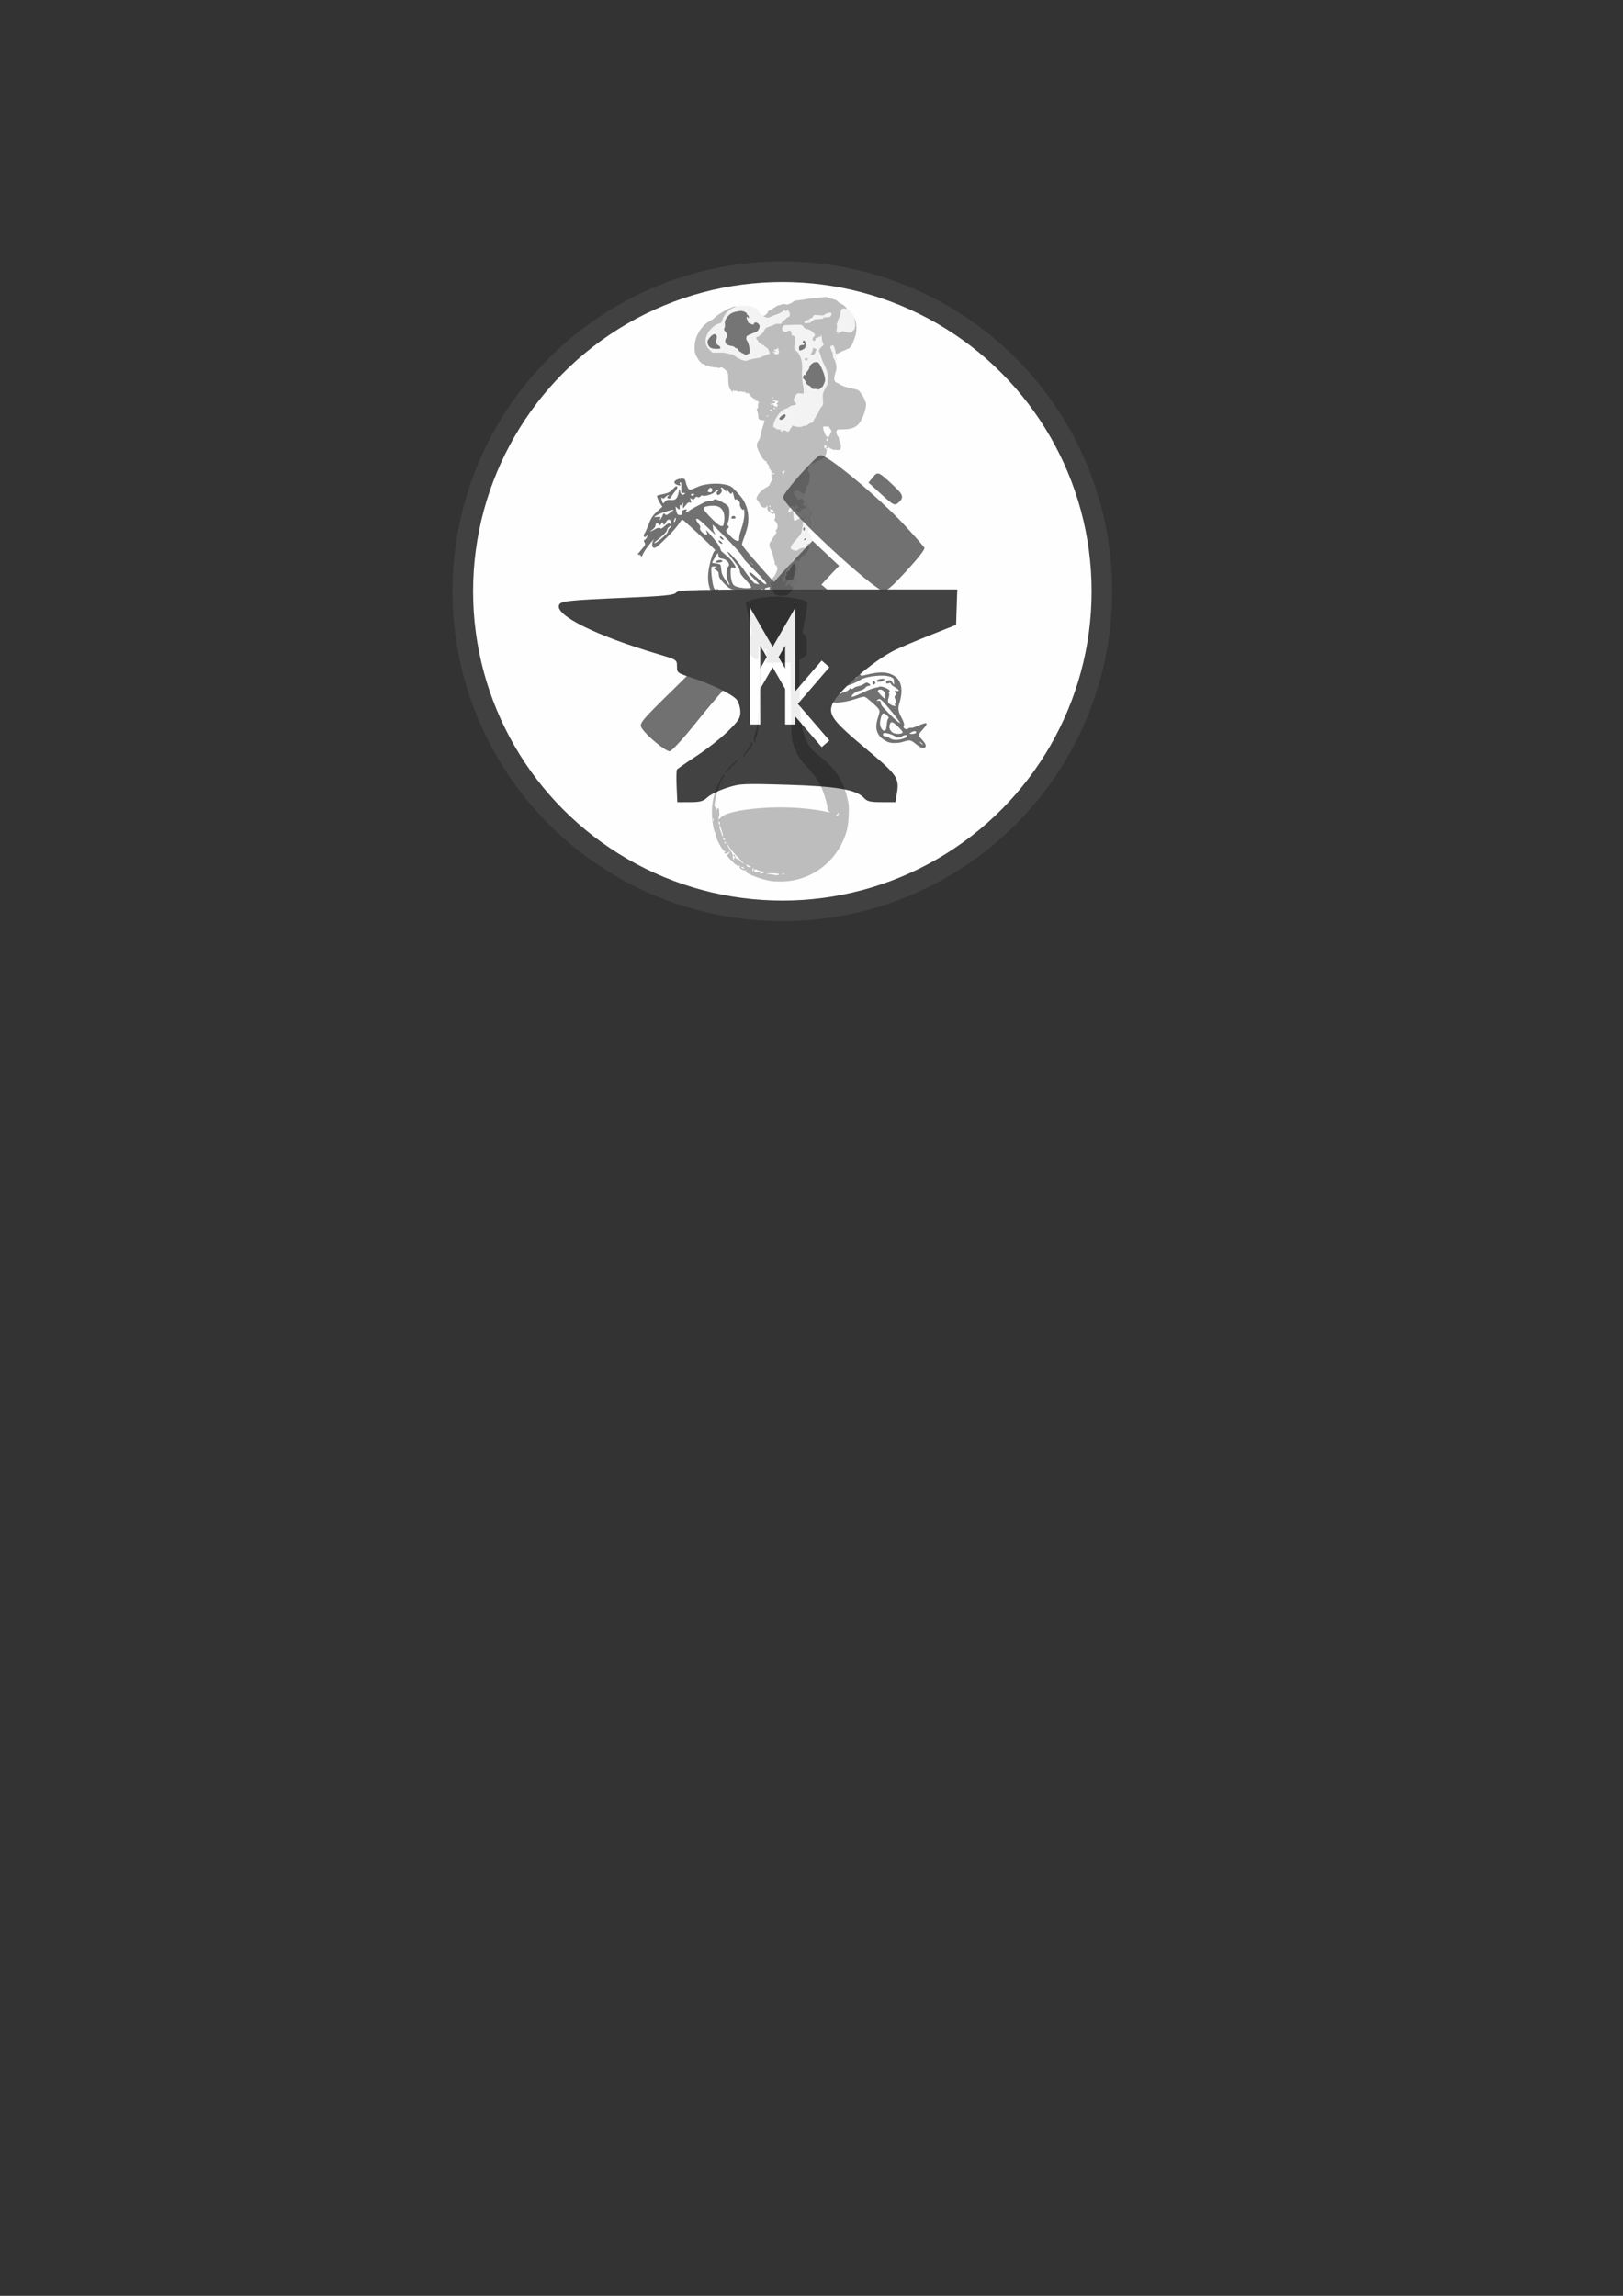 <?xml version="1.0" encoding="UTF-8" standalone="no"?>
<!-- Created with Inkscape (http://www.inkscape.org/) -->

<svg
   width="210mm"
   height="297mm"
   viewBox="0 0 210 297"
   version="1.1"
   id="svg5"
   inkscape:version="1.2.1 (9c6d41e410, 2022-07-14)"
   sodipodi:docname="logo.svg"
   xmlns:inkscape="http://www.inkscape.org/namespaces/inkscape"
   xmlns:sodipodi="http://sodipodi.sourceforge.net/DTD/sodipodi-0.dtd"
   xmlns="http://www.w3.org/2000/svg"
   xmlns:svg="http://www.w3.org/2000/svg">
  <rect x="0" y="0" width="210" height="297" fill="#333333" stroke="none"/>
  <sodipodi:namedview
     id="namedview7"
     pagecolor="#ffffff"
     bordercolor="#666666"
     borderopacity="1.0"
     inkscape:pageshadow="2"
     inkscape:pageopacity="0.0"
     inkscape:pagecheckerboard="0"
     inkscape:document-units="mm"
     showgrid="false"
     inkscape:zoom="1.5037599"
     inkscape:cx="227.09742"
     inkscape:cy="335.15989"
     inkscape:window-width="1920"
     inkscape:window-height="1038"
     inkscape:window-x="0"
     inkscape:window-y="42"
     inkscape:window-maximized="1"
     inkscape:current-layer="layer1"
     inkscape:showpageshadow="2"
     inkscape:deskcolor="#d1d1d1" />
  <defs
     id="defs2">
    <inkscape:path-effect
       effect="bspline"
       id="path-effect17378"
       is_visible="true"
       lpeversion="1"
       weight="33.333"
       steps="2"
       helper_size="0"
       apply_no_weight="true"
       apply_with_weight="true"
       only_selected="false" />
    <inkscape:path-effect
       effect="bspline"
       id="path-effect20059"
       is_visible="true"
       lpeversion="1"
       weight="33.333"
       steps="2"
       helper_size="0"
       apply_no_weight="true"
       apply_with_weight="true"
       only_selected="false" />
    <inkscape:path-effect
       effect="bspline"
       id="path-effect19973"
       is_visible="true"
       lpeversion="1"
       weight="33.333"
       steps="2"
       helper_size="0"
       apply_no_weight="true"
       apply_with_weight="true"
       only_selected="false" />
  </defs>
  <g
     inkscape:label="Layer 1"
     inkscape:groupmode="layer"
     id="layer1">
    <g
       id="g2613"
       transform="translate(12.477,-31.354)"
       inkscape:export-filename="mastercrafter_logo.png"
       inkscape:export-xdpi="96"
       inkscape:export-ydpi="96">
      <circle
         style="fill:#fefefe;fill-opacity:1;stroke:#414141;stroke-width:2.665;stroke-linejoin:round;stroke-miterlimit:4;stroke-dasharray:none;stroke-opacity:1"
         id="path20672"
         cx="88.751"
         cy="107.845"
         r="41.348" />
      <g
         id="g1138"
         transform="matrix(1.236,0,0,1.236,-123.413,-24.502)">
        <path
           style="fill:#bdbdbd;fill-opacity:1;stroke-width:0.094"
           d="m 169.48,137.169 c -1.098,-0.326 -1.831,-0.708 -1.631,-0.851 0.099,-0.071 0.091,-0.08 -0.037,-0.038 -0.24,0.077 -0.754,-0.252 -0.613,-0.393 0.082,-0.082 0.059,-0.099 -0.094,-0.069 -0.148,0.029 -0.34,-0.1 -0.721,-0.484 -0.285,-0.288 -0.519,-0.554 -0.519,-0.593 0,-0.038 0.063,-0.123 0.141,-0.187 0.077,-0.064 0.14,-0.165 0.139,-0.223 -8e-4,-0.059 -0.039,-0.046 -0.086,0.028 -0.096,0.152 -0.476,0.238 -0.476,0.108 0,-0.047 0.053,-0.109 0.117,-0.137 0.065,-0.029 0.039,-0.043 -0.057,-0.031 -0.224,0.027 -1.03,-1.462 -0.97,-1.79 0.022,-0.118 0.016,-0.19 -0.014,-0.161 -0.111,0.111 -0.307,-0.785 -0.361,-1.654 -0.057,-0.921 0.047,-1.793 0.314,-2.618 0.18,-0.555 0.795,-1.784 0.893,-1.784 0.097,0 0.102,0.161 0.007,0.203 -0.17,0.075 -0.603,1.221 -0.828,2.19 -0.156,0.671 -0.169,0.986 -0.041,0.986 0.052,0 0.099,0.095 0.105,0.211 0.008,0.159 0.021,0.171 0.054,0.047 0.061,-0.234 0.214,-0.203 0.231,0.047 0.008,0.116 0.019,0.296 0.026,0.399 0.006,0.103 -0.019,0.256 -0.058,0.34 -0.114,0.25 0.03,0.28 0.215,0.045 0.571,-0.726 4.567,-1.237 7.932,-1.013 0.925,0.061 2.083,0.196 2.573,0.298 1.024,0.214 1.042,0.216 0.821,0.088 -0.093,-0.054 -0.164,-0.207 -0.164,-0.351 0,-0.547 -0.657,-2.464 -0.938,-2.739 -0.026,-0.026 -0.106,-0.159 -0.177,-0.297 -0.071,-0.137 -0.25,-0.383 -0.399,-0.546 -0.149,-0.163 -0.27,-0.317 -0.27,-0.344 0,-0.026 -0.195,-0.245 -0.434,-0.487 -0.471,-0.477 -1.068,-1.34 -1.068,-1.543 0,-0.07 -0.04,-0.167 -0.089,-0.216 -0.049,-0.049 -0.161,-0.343 -0.248,-0.652 -0.129,-0.454 -0.166,-1.09 -0.195,-3.286 -0.02,-1.497 -0.045,-3.266 -0.057,-3.93 l -0.021,-1.207 -1.244,0.015 -1.244,0.015 -0.011,-0.591 c -0.006,-0.325 -0.002,-0.67 0.008,-0.766 0.011,-0.104 -0.022,-0.149 -0.083,-0.112 -0.056,0.035 -0.109,0.367 -0.119,0.738 -0.015,0.589 -0.022,0.613 -0.052,0.182 -0.019,-0.271 -0.074,-0.493 -0.123,-0.493 -0.049,0 -0.089,-0.045 -0.089,-0.099 0,-0.055 0.042,-0.073 0.094,-0.041 0.052,0.032 0.094,-0.024 0.094,-0.124 0,-0.158 -0.222,-0.292 -0.493,-0.297 -0.039,-7e-4 -0.07,0.29 -0.07,0.647 0,0.605 -0.013,0.645 -0.19,0.599 -0.105,-0.027 -0.316,-0.167 -0.469,-0.311 -0.271,-0.253 -0.279,-0.286 -0.279,-1.141 0,-0.646 0.039,-0.936 0.147,-1.089 0.135,-0.193 0.12,-0.328 -0.201,-1.774 l -0.348,-1.565 0.203,-0.164 c 0.263,-0.213 1.246,-0.428 2.312,-0.506 1.433,-0.105 3.603,0.21 3.899,0.566 0.089,0.107 0.051,0.458 -0.18,1.657 l -0.292,1.521 0.235,0.245 c 0.217,0.227 0.235,0.312 0.235,1.154 v 0.91 l -0.399,0.289 -0.399,0.289 0.03,2.411 c 0.042,3.424 0.159,4.588 0.574,5.696 0.155,0.413 0.416,0.892 0.486,0.892 0.034,0 0.083,0.081 0.108,0.179 0.026,0.099 0.315,0.384 0.644,0.634 1.847,1.406 2.731,2.68 3.185,4.585 0.167,0.701 0.192,1.021 0.149,1.878 -0.029,0.568 -0.111,1.247 -0.183,1.508 -0.894,3.238 -3.722,5.411 -7.011,5.383 -0.803,-0.007 -1.159,-0.06 -1.925,-0.287 z m 1.822,-0.448 c 0.087,-0.055 -0.088,-0.096 -0.516,-0.12 -0.357,-0.02 -0.691,0.004 -0.743,0.052 -0.063,0.059 -0.063,0.071 0,0.038 0.052,-0.028 0.263,-0.018 0.469,0.022 0.526,0.102 0.639,0.103 0.789,0.008 z m 0.597,-0.069 c -0.064,-0.026 -0.19,-0.027 -0.282,-0.003 -0.091,0.024 -0.039,0.045 0.116,0.047 0.155,0.002 0.23,-0.018 0.166,-0.043 z m -2.199,-0.115 c 0.088,-0.056 0.017,-0.101 -0.235,-0.148 -0.199,-0.037 -0.416,-0.113 -0.483,-0.168 -0.087,-0.072 -0.153,-0.068 -0.234,0.012 -0.163,0.163 0.085,0.293 0.445,0.232 0.22,-0.037 0.254,-0.026 0.145,0.052 -0.119,0.085 -0.112,0.1 0.047,0.1 0.103,0 0.245,-0.036 0.314,-0.08 z m -1.079,-0.484 c -0.044,-0.044 -0.087,0.032 -0.095,0.17 -0.013,0.215 -0.001,0.226 0.08,0.08 0.052,-0.094 0.059,-0.205 0.015,-0.25 z m -1.066,-0.09 c -0.074,-0.046 -0.157,-0.062 -0.182,-0.037 -0.026,0.026 0.014,0.085 0.088,0.131 0.074,0.046 0.157,0.062 0.182,0.037 0.026,-0.026 -0.014,-0.085 -0.088,-0.131 z m 0.825,-0.047 c -0.015,-0.013 -0.175,-0.094 -0.356,-0.181 -0.212,-0.102 -0.271,-0.111 -0.166,-0.026 0.09,0.072 0.141,0.153 0.113,0.181 -0.027,0.027 0.06,0.049 0.193,0.049 0.133,0 0.23,-0.011 0.215,-0.023 z m -1.387,-1.009 c -0.373,-0.374 -0.783,-0.86 -0.912,-1.08 -0.129,-0.219 -0.255,-0.399 -0.281,-0.399 -0.052,0 0.401,0.81 0.578,1.033 0.061,0.077 0.1,0.256 0.087,0.397 -0.014,0.141 0.021,0.285 0.078,0.32 0.058,0.036 0.076,0.021 0.042,-0.034 -0.033,-0.054 0.01,-0.155 0.097,-0.226 0.137,-0.111 0.15,-0.107 0.098,0.032 -0.039,0.103 -0.02,0.144 0.053,0.116 0.062,-0.024 0.239,0.079 0.394,0.229 0.155,0.15 0.318,0.277 0.363,0.283 0.045,0.006 -0.223,-0.296 -0.596,-0.67 z m -0.471,-0.164 c 0,-0.052 0.042,-0.094 0.094,-0.094 0.052,0 0.094,0.042 0.094,0.094 0,0.052 -0.042,0.094 -0.094,0.094 -0.052,0 -0.094,-0.042 -0.094,-0.094 z m -0.809,-1.366 c 0.032,-0.084 0.016,-0.121 -0.037,-0.088 -0.051,0.032 -0.093,0.097 -0.093,0.146 0,0.135 0.067,0.105 0.13,-0.057 z m -0.096,-0.37 c -0.03,-0.077 -0.096,-0.114 -0.148,-0.082 -0.058,0.036 -0.045,0.089 0.033,0.139 0.171,0.108 0.177,0.105 0.115,-0.057 z m -0.291,-0.804 c -0.176,-0.571 -0.194,-0.609 -0.259,-0.544 -0.025,0.025 0.014,0.212 0.087,0.415 0.073,0.203 0.158,0.449 0.189,0.546 0.031,0.098 0.075,0.159 0.098,0.136 0.023,-0.023 -0.029,-0.272 -0.115,-0.553 z m -0.213,-0.84 c 0,-0.103 -0.038,-0.188 -0.085,-0.188 -0.047,0 -0.063,0.085 -0.036,0.188 0.027,0.103 0.065,0.188 0.085,0.188 0.02,0 0.036,-0.085 0.036,-0.188 z m -0.689,-0.493 c -0.026,-0.065 -0.047,-0.012 -0.047,0.117 0,0.129 0.021,0.182 0.047,0.117 0.026,-0.065 0.026,-0.17 0,-0.235 z m 13.074,-0.391 c 0.084,-0.101 0.084,-0.149 -0.003,-0.202 -0.072,-0.044 -0.088,-0.03 -0.046,0.039 0.037,0.06 0.022,0.108 -0.032,0.108 -0.055,0 -0.099,0.042 -0.099,0.094 0,0.129 0.051,0.118 0.181,-0.039 z m -7.832,-17.611 c -0.258,-0.111 -0.406,-0.111 -0.235,0 0.077,0.05 0.204,0.089 0.282,0.086 0.093,-0.003 0.077,-0.033 -0.047,-0.086 z m -4.358,14.309 c 0.005,-0.109 0.027,-0.132 0.057,-0.057 0.027,0.068 0.024,0.149 -0.007,0.18 -0.031,0.031 -0.053,-0.024 -0.049,-0.123 z m 0.362,-1.137 c 0.13,-0.266 1.213,-1.343 1.35,-1.343 0.058,0 -0.068,0.158 -0.279,0.352 -0.211,0.194 -0.561,0.542 -0.778,0.774 -0.217,0.232 -0.348,0.33 -0.293,0.216 z m 1.884,-1.773 c 0,-0.03 0.143,-0.231 0.317,-0.446 0.174,-0.215 0.389,-0.533 0.476,-0.705 0.088,-0.173 0.181,-0.293 0.206,-0.267 0.026,0.026 -0.014,0.167 -0.088,0.314 -0.074,0.147 -0.116,0.33 -0.094,0.408 0.029,0.099 0.017,0.107 -0.039,0.028 -0.057,-0.08 -0.134,-0.032 -0.265,0.164 -0.102,0.152 -0.217,0.277 -0.256,0.277 -0.039,1.5e-4 -0.07,0.064 -0.07,0.141 0,0.077 -0.042,0.141 -0.094,0.141 -0.052,0 -0.094,-0.025 -0.094,-0.055 z m 1.157,-1.487 c -0.086,-0.098 -0.061,-0.286 0.11,-0.842 0.333,-1.078 0.421,-2.093 0.437,-5.033 0.015,-2.584 0.018,-2.626 0.09,-1.22 0.128,2.481 -0.192,6.759 -0.506,6.759 -0.049,0 -0.062,0.106 -0.029,0.235 0.067,0.266 0.054,0.279 -0.102,0.101 z m 0.822,-4.615 c 0.005,-0.109 0.027,-0.132 0.057,-0.057 0.027,0.068 0.024,0.149 -0.007,0.18 -0.031,0.031 -0.053,-0.024 -0.049,-0.123 z"
           id="path938" />
        <g
           id="g1131"
           transform="translate(20.499,1.013)">
          <path
             style="fill:#bdbdbd;fill-opacity:1;stroke-width:0.071"
             d="m 150.756,106.521 c -0.34,-0.038 -0.623,-0.357 -0.623,-0.7 0,-0.134 -0.032,-0.243 -0.071,-0.243 -0.039,0 -0.063,-0.04 -0.053,-0.089 0.01,-0.049 -0.019,-0.082 -0.064,-0.073 -0.086,0.016 -0.088,-0.153 -0.003,-0.238 0.027,-0.027 0.049,-0.12 0.049,-0.207 0,-0.087 0.081,-0.233 0.18,-0.325 0.099,-0.092 0.23,-0.279 0.291,-0.415 0.147,-0.327 0.24,-0.719 0.159,-0.669 -0.035,0.021 -0.063,-0.03 -0.063,-0.114 0,-0.094 -0.035,-0.14 -0.089,-0.12 -0.053,0.02 -0.092,-0.027 -0.096,-0.117 -0.009,-0.181 -0.058,-0.39 -0.131,-0.558 -0.029,-0.068 -0.035,-0.174 -0.011,-0.234 0.028,-0.072 0.014,-0.092 -0.04,-0.059 -0.055,0.034 -0.067,0.012 -0.037,-0.067 0.025,-0.065 0.013,-0.118 -0.028,-0.118 -0.04,0 -0.056,-0.028 -0.034,-0.062 0.021,-0.034 -0.043,-0.216 -0.144,-0.405 -0.193,-0.364 -0.192,-0.66 0.003,-0.875 0.055,-0.061 0.104,-0.143 0.108,-0.182 0.004,-0.039 0.11,-0.199 0.235,-0.354 0.232,-0.289 0.307,-0.531 0.165,-0.533 -0.051,-7e-4 -0.054,-0.02 -0.008,-0.053 0.111,-0.082 0.219,-0.322 0.214,-0.478 -0.006,-0.192 -0.26,-0.605 -0.341,-0.555 -0.036,0.022 -0.03,-0.025 0.013,-0.106 0.043,-0.08 0.078,-0.259 0.078,-0.399 0,-0.202 -0.027,-0.253 -0.136,-0.253 -0.075,0 -0.152,0.04 -0.172,0.089 -0.021,0.051 -0.038,0.035 -0.041,-0.04 -0.003,-0.071 -0.034,-0.111 -0.069,-0.089 -0.035,0.022 -0.082,-0.008 -0.104,-0.067 -0.022,-0.058 -0.091,-0.106 -0.153,-0.106 -0.062,0 -0.093,-0.032 -0.069,-0.071 0.024,-0.039 0.008,-0.071 -0.035,-0.071 -0.048,0 -0.066,-0.083 -0.046,-0.213 0.018,-0.117 0.004,-0.213 -0.031,-0.213 -0.036,0 -0.065,0.028 -0.065,0.063 0,0.112 -0.209,0.148 -0.387,0.067 -0.095,-0.043 -0.223,-0.178 -0.284,-0.299 -0.061,-0.121 -0.179,-0.306 -0.262,-0.411 -0.148,-0.187 -0.148,-0.195 -0.023,-0.461 0.156,-0.329 0.523,-0.678 0.972,-0.923 0.184,-0.101 0.321,-0.204 0.305,-0.231 -0.016,-0.026 0.038,-0.157 0.122,-0.291 0.163,-0.262 0.213,-0.42 0.133,-0.42 -0.028,0 -0.047,-0.192 -0.043,-0.428 0.005,-0.316 -0.016,-0.419 -0.082,-0.394 -0.058,0.022 -0.073,-0.006 -0.045,-0.08 0.03,-0.077 0.016,-0.097 -0.041,-0.062 -0.047,0.029 -0.08,0.026 -0.074,-0.006 0.033,-0.189 -0.028,-0.366 -0.182,-0.533 -0.119,-0.128 -0.147,-0.2 -0.089,-0.224 0.048,-0.02 0.03,-0.038 -0.041,-0.041 -0.169,-0.007 -0.434,-0.314 -0.647,-0.75 -0.427,-0.873 -0.438,-0.992 -0.139,-1.454 0.088,-0.136 0.181,-0.392 0.205,-0.567 0.025,-0.175 0.111,-0.526 0.191,-0.78 0.255,-0.8 0.252,-0.743 0.039,-0.749 -0.301,-0.009 -0.479,-0.107 -0.484,-0.266 -0.013,-0.383 -0.08,-0.722 -0.152,-0.767 -0.054,-0.034 -0.044,-0.084 0.034,-0.161 0.069,-0.069 0.102,-0.195 0.086,-0.324 -0.015,-0.116 0.004,-0.23 0.041,-0.252 0.037,-0.023 0.067,-0.073 0.067,-0.112 0,-0.039 -0.032,-0.051 -0.071,-0.027 -0.039,0.024 -0.071,-0.008 -0.071,-0.071 0,-0.083 -0.04,-0.103 -0.142,-0.07 -0.152,0.048 -0.201,-0.071 -0.053,-0.13 0.049,-0.02 0.017,-0.038 -0.071,-0.041 -0.191,-0.007 -0.759,-0.546 -0.634,-0.602 0.046,-0.021 -0.019,-0.026 -0.146,-0.011 -0.127,0.015 -0.251,-0.007 -0.277,-0.048 -0.03,-0.048 -0.013,-0.055 0.046,-0.018 0.06,0.037 0.076,0.03 0.044,-0.021 -0.027,-0.043 -0.09,-0.063 -0.141,-0.044 -0.051,0.019 -0.179,0.002 -0.285,-0.038 -0.106,-0.04 -0.177,-0.046 -0.156,-0.013 0.049,0.079 -0.322,0.012 -0.437,-0.079 -0.062,-0.049 -0.089,-0.041 -0.089,0.024 0,0.073 -0.019,0.075 -0.085,0.009 -0.1,-0.1 -0.225,-0.115 -0.166,-0.019 0.022,0.036 0.008,0.086 -0.031,0.111 -0.04,0.024 -0.072,0.017 -0.072,-0.017 0,-0.034 -0.065,-0.132 -0.145,-0.217 -0.08,-0.085 -0.126,-0.155 -0.104,-0.155 0.022,0 0.001,-0.072 -0.047,-0.16 -0.05,-0.091 -0.089,-0.433 -0.092,-0.798 -0.004,-0.622 -0.01,-0.646 -0.24,-0.898 -0.26,-0.286 -0.539,-0.393 -0.692,-0.266 -0.055,0.045 -0.1,0.055 -0.1,0.021 -5e-5,-0.034 -0.12,-0.068 -0.266,-0.075 -0.457,-0.023 -0.617,-0.055 -0.71,-0.142 -0.049,-0.046 -0.153,-0.072 -0.23,-0.057 -0.077,0.015 -0.141,8.04e-4 -0.141,-0.031 0,-0.045 -0.193,-0.128 -0.337,-0.144 -0.04,-0.004 -0.342,-0.326 -0.408,-0.435 -0.377,-0.617 -0.4,-0.701 -0.389,-1.436 0.015,-1.009 0.733,-2.179 1.611,-2.624 0.198,-0.1 0.419,-0.255 0.493,-0.344 0.073,-0.089 0.217,-0.21 0.319,-0.268 0.102,-0.059 0.365,-0.226 0.584,-0.372 0.219,-0.146 0.431,-0.266 0.471,-0.266 0.04,0 0.205,-0.068 0.367,-0.15 0.241,-0.123 0.359,-0.141 0.653,-0.098 0.197,0.028 0.51,0.046 0.695,0.04 0.536,-0.018 1.197,0.322 1.337,0.688 0.161,0.422 0.884,0.36 1.099,-0.094 0.065,-0.137 0.134,-0.233 0.153,-0.213 0.019,0.019 0.183,-0.067 0.363,-0.192 0.459,-0.318 0.658,-0.416 0.766,-0.374 0.051,0.02 0.093,0.008 0.093,-0.025 0,-0.076 0.487,-0.138 0.513,-0.065 0.034,0.097 0.561,-0.067 0.731,-0.227 0.124,-0.117 0.299,-0.171 0.684,-0.211 0.285,-0.03 0.677,-0.088 0.872,-0.129 0.195,-0.041 0.61,-0.09 0.922,-0.11 0.312,-0.019 0.688,-0.056 0.836,-0.081 0.148,-0.025 0.307,-0.015 0.355,0.023 0.047,0.038 0.197,0.092 0.334,0.121 0.136,0.029 0.28,0.071 0.319,0.095 0.039,0.024 0.118,0.05 0.175,0.059 0.057,0.009 0.137,0.061 0.177,0.116 0.04,0.055 0.201,0.168 0.356,0.251 0.338,0.18 0.602,0.397 0.602,0.496 0,0.039 0.124,0.169 0.274,0.289 0.151,0.12 0.316,0.322 0.366,0.449 0.051,0.127 0.139,0.288 0.198,0.356 0.265,0.312 0.294,1.379 0.053,1.962 -0.09,0.218 -0.183,0.476 -0.206,0.575 -0.039,0.165 -0.473,0.726 -0.473,0.612 0,-0.027 -0.084,0.005 -0.188,0.073 -0.103,0.068 -0.25,0.133 -0.327,0.144 -0.077,0.012 -0.225,0.082 -0.329,0.156 -0.104,0.074 -0.311,0.158 -0.459,0.185 -0.335,0.063 -0.383,0.177 -0.202,0.484 0.254,0.431 0.325,0.999 0.175,1.393 -0.059,0.155 -0.059,0.154 -0.119,0.443 -0.081,0.389 -0.007,0.588 0.261,0.697 0.127,0.051 0.247,0.113 0.267,0.137 0.084,0.103 0.606,0.3 1.047,0.396 0.262,0.057 0.557,0.122 0.654,0.143 0.098,0.022 0.227,0.077 0.289,0.123 0.164,0.122 0.633,0.843 0.633,0.972 0,0.061 0.034,0.145 0.075,0.186 0.268,0.268 -0.215,1.829 -0.739,2.387 -0.311,0.332 -0.757,0.497 -1.393,0.517 -0.292,0.009 -0.604,0.019 -0.691,0.022 -0.092,0.003 -0.16,0.05 -0.16,0.112 0,0.059 -0.031,0.106 -0.07,0.106 -0.074,0 0.139,0.515 0.229,0.555 0.029,0.013 0.053,0.094 0.053,0.179 0,0.086 0.053,0.232 0.119,0.325 0.065,0.093 0.083,0.147 0.038,0.12 -0.05,-0.031 -0.043,0.022 0.017,0.138 0.106,0.205 0.025,0.591 -0.128,0.605 -0.299,0.028 -0.371,0.02 -0.417,-0.043 -0.032,-0.044 -0.052,-0.036 -0.053,0.02 -8.1e-4,0.069 -0.051,0.065 -0.213,-0.019 -0.117,-0.06 -0.235,-0.107 -0.263,-0.103 -0.028,0.004 -0.074,-0.052 -0.102,-0.123 -0.043,-0.11 -0.052,-0.112 -0.056,-0.012 -0.003,0.082 -0.048,0.106 -0.147,0.08 -0.1,-0.026 -0.142,-0.002 -0.142,0.082 0,0.068 0.033,0.098 0.078,0.071 0.056,-0.035 0.057,-0.009 0.002,0.093 -0.042,0.078 -0.058,0.158 -0.037,0.179 0.021,0.021 -0.013,0.137 -0.075,0.257 -0.062,0.121 -0.094,0.219 -0.071,0.219 0.024,0 -0.055,0.082 -0.174,0.182 -0.119,0.1 -0.247,0.164 -0.284,0.141 -0.037,-0.023 -0.087,-0.009 -0.112,0.03 -0.025,0.04 -0.103,0.072 -0.175,0.072 -0.071,0 -0.148,0.048 -0.171,0.106 -0.022,0.059 -0.114,0.107 -0.203,0.107 -0.13,8.85e-4 -0.141,0.014 -0.055,0.07 0.064,0.041 0.073,0.069 0.022,0.07 -0.046,5.9e-4 -0.107,-0.036 -0.135,-0.081 -0.035,-0.057 -0.078,-0.044 -0.141,0.043 -0.053,0.072 -0.127,0.102 -0.177,0.071 -0.057,-0.035 -0.068,-0.024 -0.034,0.031 0.029,0.047 0.017,0.128 -0.026,0.18 -0.107,0.129 -0.118,0.608 -0.016,0.671 0.045,0.028 0.083,0.129 0.085,0.224 0.002,0.166 -0.051,0.703 -0.077,0.776 -0.007,0.019 -0.009,0.059 -0.004,0.089 0.005,0.029 -0.024,0.053 -0.062,0.053 -0.039,0 -0.071,0.05 -0.071,0.111 0,0.061 -0.027,0.094 -0.059,0.074 -0.061,-0.038 -0.066,-0.021 -0.09,0.371 -0.008,0.13 -0.058,0.253 -0.11,0.273 -0.052,0.02 -0.077,0.065 -0.055,0.101 0.022,0.035 -0.034,0.094 -0.124,0.13 -0.09,0.036 -0.132,0.068 -0.093,0.071 0.039,0.003 0.023,0.036 -0.035,0.074 -0.094,0.06 -0.092,0.095 0.016,0.286 0.07,0.124 0.085,0.194 0.035,0.164 -0.048,-0.03 0.017,0.077 0.143,0.237 0.127,0.16 0.23,0.328 0.23,0.374 0,0.045 0.028,0.065 0.063,0.044 0.035,-0.021 0.106,0.015 0.16,0.08 0.086,0.105 0.08,0.113 -0.045,0.067 -0.104,-0.038 -0.089,-0.005 0.06,0.125 0.122,0.106 0.181,0.21 0.149,0.262 -0.034,0.054 -0.023,0.067 0.029,0.035 0.057,-0.035 0.082,0.038 0.082,0.237 0,0.158 -0.027,0.288 -0.059,0.288 -0.033,0 -0.059,0.04 -0.06,0.089 -2.6e-4,0.049 -0.025,0.165 -0.056,0.259 -0.043,0.135 -0.033,0.162 0.051,0.13 0.089,-0.034 0.096,0.004 0.042,0.244 -0.035,0.157 -0.111,0.397 -0.168,0.535 -0.134,0.322 -0.132,0.707 0.006,1.243 0.181,0.7 -0.037,1.271 -0.628,1.639 -0.109,0.068 -0.225,0.195 -0.259,0.282 -0.078,0.204 -0.237,0.335 -0.427,0.349 -0.083,0.006 -0.2,0.067 -0.262,0.134 -0.094,0.104 -0.099,0.175 -0.03,0.464 0.109,0.454 0.127,1.222 0.03,1.284 -0.128,0.082 -0.185,0.367 -0.095,0.475 0.117,0.141 0.02,0.528 -0.187,0.744 -0.093,0.098 -0.209,0.23 -0.258,0.295 -0.095,0.128 -0.615,0.202 -1.06,0.152 z m -0.536,-8.901 c -0.023,-0.087 -0.054,-0.119 -0.07,-0.071 -0.016,0.048 -0.06,0.087 -0.098,0.087 -0.038,0 -0.05,-0.032 -0.025,-0.071 0.024,-0.039 -0.006,-0.071 -0.067,-0.071 -0.124,0 -0.129,0.012 -0.068,0.171 0.024,0.062 0.116,0.112 0.206,0.112 0.134,0 0.156,-0.028 0.122,-0.158 z m -0.324,-0.433 c 0,-0.052 -0.042,-0.095 -0.093,-0.095 -0.07,0 -0.074,0.024 -0.015,0.095 0.043,0.052 0.085,0.095 0.093,0.095 0.008,0 0.015,-0.043 0.015,-0.095 z m 0.449,-3.408 c 0,-0.067 -0.212,-0.101 -0.25,-0.04 -0.023,0.037 0.024,0.068 0.104,0.068 0.08,0 0.146,-0.013 0.146,-0.028 z m 0.967,-0.078 c -0.022,-0.059 -0.01,-0.106 0.028,-0.106 0.038,0 0.069,-0.034 0.069,-0.076 0,-0.118 -0.248,-0.042 -0.253,0.077 -0.006,0.143 0.034,0.212 0.123,0.212 0.041,0 0.056,-0.048 0.034,-0.106 z m 4.408,-2.673 c 0.114,-0.114 0.107,-0.199 -0.015,-0.199 -0.055,0 -0.115,-0.04 -0.132,-0.089 -0.018,-0.049 -0.028,0.015 -0.024,0.142 0.008,0.249 0.041,0.277 0.172,0.145 z m 0.156,-0.837 c -0.042,-0.078 -0.084,-0.142 -0.094,-0.142 -0.01,0 -0.018,0.064 -0.018,0.142 0,0.078 0.042,0.142 0.094,0.142 0.072,0 0.076,-0.033 0.018,-0.142 z m 0.213,-0.401 c 0,-0.055 0.049,-0.175 0.109,-0.267 0.128,-0.196 0.114,-0.318 -0.055,-0.474 -0.068,-0.062 -0.102,-0.134 -0.077,-0.16 0.047,-0.047 0.03,-0.05 -0.403,-0.07 -0.227,-0.01 -0.247,0.005 -0.236,0.175 0.007,0.103 0.081,0.346 0.164,0.541 0.123,0.286 0.185,0.354 0.325,0.354 0.101,0 0.172,-0.041 0.172,-0.1 z m -6.418,-2.08 c 0.025,-0.04 -0.004,-0.052 -0.067,-0.028 -0.123,0.047 -0.145,0.098 -0.043,0.098 0.037,0 0.086,-0.032 0.11,-0.07 z m 0.479,-0.473 c -0.049,-0.02 -0.073,-0.062 -0.054,-0.093 0.069,-0.111 -0.149,-0.126 -0.286,-0.019 -0.093,0.073 -0.102,0.095 -0.026,0.07 0.062,-0.021 0.158,-0.01 0.213,0.025 0.055,0.035 0.132,0.061 0.171,0.059 0.039,-0.003 0.031,-0.021 -0.018,-0.04 z m 0.266,-0.307 c 0,-0.039 -0.056,-0.07 -0.124,-0.07 -0.106,9.38e-4 -0.109,0.011 -0.018,0.07 0.134,0.086 0.142,0.086 0.142,0 z m 0.01,-0.284 c 0.038,0 0.05,0.032 0.025,0.071 -0.024,0.039 0.008,0.071 0.071,0.071 0.063,0 0.095,-0.032 0.071,-0.071 -0.024,-0.039 -0.007,-0.071 0.037,-0.071 0.044,0 0.066,-0.04 0.049,-0.089 -0.018,-0.049 -0.076,-0.078 -0.13,-0.066 -0.054,0.013 -0.026,-0.044 0.062,-0.127 0.088,-0.082 0.16,-0.17 0.16,-0.194 0,-0.024 -0.021,-0.024 -0.047,0.002 -0.026,0.026 -0.089,0.011 -0.142,-0.032 -0.052,-0.043 -0.096,-0.051 -0.096,-0.017 -5.3e-4,0.034 -0.03,0.017 -0.065,-0.038 -0.053,-0.084 -0.084,-0.08 -0.191,0.027 -0.122,0.122 -0.121,0.125 0.029,0.078 0.116,-0.037 0.156,-0.021 0.156,0.062 0,0.061 -0.032,0.115 -0.071,0.12 -0.076,0.009 -0.179,0.033 -0.266,0.062 -0.029,0.009 -0.077,0.013 -0.106,0.009 -0.086,-0.014 -0.062,0.038 0.067,0.142 0.082,0.066 0.103,0.069 0.067,0.009 -0.034,-0.056 -0.012,-0.089 0.057,-0.089 0.066,0 0.113,0.065 0.116,0.16 0.003,0.088 0.022,0.12 0.041,0.071 0.02,-0.049 0.067,-0.089 0.105,-0.089 z m -0.236,-0.888 c -0.022,-0.022 -0.061,0.018 -0.088,0.087 -0.038,0.101 -0.03,0.109 0.04,0.04 0.049,-0.048 0.07,-0.105 0.048,-0.127 z"
             id="path8819" />
          <path
             style="fill:#f3f3f3;fill-opacity:1;stroke-width:0.071"
             d="m 152.033,105.508 c -0.08,-0.08 -0.147,-0.202 -0.149,-0.27 -0.002,-0.088 -0.033,-0.068 -0.109,0.071 -0.058,0.107 -0.153,0.195 -0.21,0.195 -0.13,0 -0.129,-0.068 0.005,-0.244 0.114,-0.151 0.139,-0.435 0.044,-0.494 -0.033,-0.021 -0.094,0.037 -0.136,0.128 -0.041,0.091 -0.139,0.182 -0.217,0.202 -0.135,0.035 -0.134,0.022 0.029,-0.284 0.103,-0.193 0.171,-0.441 0.171,-0.62 0,-0.244 0.045,-0.347 0.248,-0.562 0.136,-0.145 0.329,-0.402 0.428,-0.571 0.221,-0.377 0.344,-0.432 0.528,-0.235 0.296,0.318 0.266,0.814 -0.097,1.608 -0.066,0.144 -0.054,0.185 0.082,0.275 0.15,0.1 0.237,0.429 0.089,0.337 -0.038,-0.024 -0.136,-0.007 -0.217,0.036 -0.11,0.059 -0.142,0.135 -0.126,0.303 0.027,0.278 -0.15,0.34 -0.364,0.126 z m 0.297,-3.747 c -0.44,-0.146 -0.409,-0.318 0.183,-0.99 0.266,-0.302 0.521,-0.618 0.565,-0.7 0.108,-0.202 0.24,-0.902 0.252,-1.339 0.01,-0.354 0.01,-0.354 -0.203,-0.33 -0.117,0.014 -0.229,0.046 -0.248,0.072 -0.052,0.069 -0.439,0.232 -0.472,0.199 -0.047,-0.047 -0.088,-0.319 -0.11,-0.727 -0.011,-0.211 -0.035,-0.384 -0.052,-0.384 -0.017,-1.37e-4 -0.106,0.071 -0.199,0.157 -0.136,0.128 -0.179,0.139 -0.229,0.06 -0.033,-0.054 -0.04,-0.149 -0.014,-0.211 0.177,-0.426 0.463,-0.565 0.57,-0.276 0.056,0.151 0.059,0.15 0.105,-0.035 0.034,-0.136 0.093,-0.191 0.206,-0.19 0.128,8.79e-4 0.138,0.014 0.052,0.07 -0.08,0.052 -0.083,0.069 -0.012,0.07 0.052,5.98e-4 0.08,0.041 0.062,0.09 -0.018,0.049 -0.068,0.081 -0.112,0.071 -0.044,-0.01 -0.08,0.029 -0.08,0.086 0,0.065 -0.046,0.091 -0.124,0.069 -0.068,-0.019 -0.044,0.005 0.053,0.054 0.098,0.049 0.219,0.13 0.271,0.179 0.14,0.135 0.218,0.11 0.267,-0.087 0.025,-0.098 0.065,-0.18 0.09,-0.183 0.278,-0.033 0.506,-0.16 0.506,-0.282 0,-0.032 -0.088,-0.068 -0.195,-0.08 -0.147,-0.017 -0.189,-0.056 -0.172,-0.157 0.029,-0.167 0.182,-0.326 0.313,-0.326 0.1,0 0.426,0.509 0.394,0.615 -0.01,0.032 0.026,0.211 0.079,0.397 0.087,0.307 0.084,0.362 -0.035,0.583 -0.114,0.212 -0.12,0.276 -0.041,0.493 0.076,0.211 0.071,0.316 -0.032,0.684 l -0.122,0.435 0.171,0.129 c 0.101,0.076 0.176,0.211 0.183,0.328 0.007,0.109 0.034,0.288 0.062,0.396 0.046,0.182 0.027,0.206 -0.242,0.312 -0.178,0.07 -0.292,0.161 -0.292,0.232 0,0.183 -0.149,0.287 -0.409,0.287 -0.137,0 -0.335,0.07 -0.464,0.164 -0.213,0.155 -0.242,0.159 -0.527,0.064 z m 0.374,-5.331 c -0.025,-0.041 -0.021,-0.074 0.008,-0.074 0.029,0 -0.051,-0.108 -0.18,-0.241 -0.2,-0.206 -0.222,-0.262 -0.154,-0.389 0.121,-0.225 0.367,-0.253 0.668,-0.076 0.45,0.265 0.518,0.661 0.13,0.748 -0.105,0.023 -0.243,0.056 -0.308,0.074 -0.065,0.017 -0.139,-0.001 -0.164,-0.042 z m -1.077,-7.098 c -0.101,-0.101 -0.473,-0.162 -0.416,-0.069 0.026,0.042 -0.021,0.073 -0.108,0.073 -0.107,0 -0.141,-0.032 -0.113,-0.106 0.032,-0.084 -0.02,-0.106 -0.245,-0.106 -0.158,0 -0.267,-0.029 -0.245,-0.066 0.022,-0.036 -0.032,-0.076 -0.12,-0.089 -0.572,-0.081 0.44,-1.876 1.136,-2.016 0.125,-0.025 0.228,-0.073 0.228,-0.108 0,-0.034 0.045,-0.062 0.1,-0.062 0.055,0 0.111,-0.031 0.124,-0.07 0.013,-0.038 0.119,-0.08 0.236,-0.093 0.218,-0.024 0.567,-0.186 0.408,-0.19 -0.049,-0.001 -0.089,-0.05 -0.089,-0.109 0,-0.059 -0.044,-0.106 -0.097,-0.106 -0.151,0 -0.073,-0.411 0.128,-0.674 0.163,-0.214 0.191,-0.224 0.496,-0.178 0.215,0.033 0.326,0.023 0.332,-0.028 0.023,-0.22 -0.007,-0.546 -0.083,-0.928 -0.085,-0.424 -0.113,-1.02 -0.072,-1.56 0.059,-0.776 -0.162,-1.511 -0.571,-1.904 -0.279,-0.268 -0.286,-0.287 -0.235,-0.604 0.029,-0.18 0.061,-0.466 0.073,-0.634 0.019,-0.285 0.005,-0.312 -0.194,-0.381 -0.173,-0.06 -0.208,-0.107 -0.183,-0.241 0.017,-0.091 0.004,-0.149 -0.029,-0.128 -0.033,0.021 -0.061,-0.012 -0.061,-0.073 0,-0.132 -0.162,-0.143 -0.352,-0.025 -0.223,0.139 -0.533,-0.006 -0.542,-0.253 -0.004,-0.11 0.036,-0.216 0.088,-0.236 0.052,-0.02 0.078,-0.065 0.056,-0.1 -0.022,-0.035 0.114,-0.066 0.302,-0.069 0.188,-0.003 0.615,-0.016 0.95,-0.029 0.658,-0.025 0.687,-0.017 0.864,0.243 0.065,0.095 0.173,0.181 0.24,0.191 0.313,0.046 0.465,0.116 0.696,0.318 0.265,0.232 0.311,0.374 0.152,0.467 -0.15,0.088 -0.204,0.344 -0.091,0.438 0.121,0.1 0.302,-0.076 0.218,-0.213 -0.036,-0.059 -0.017,-0.072 0.06,-0.043 0.062,0.024 0.151,-0.003 0.198,-0.059 0.047,-0.056 0.147,-0.102 0.222,-0.102 0.075,0 0.118,-0.032 0.093,-0.071 -0.024,-0.039 -0.01,-0.071 0.031,-0.071 0.041,0 0.075,0.129 0.075,0.287 0,0.158 0.052,0.387 0.115,0.509 0.112,0.217 0.11,0.225 -0.073,0.358 -0.281,0.205 -0.407,0.482 -0.29,0.641 0.051,0.07 0.113,0.244 0.137,0.389 0.025,0.144 0.188,0.549 0.364,0.9 0.24,0.479 0.339,0.78 0.4,1.209 0.075,0.532 0.071,0.59 -0.069,0.851 -0.517,0.966 -0.512,0.948 -0.469,1.57 0.037,0.546 0.029,0.594 -0.127,0.746 -0.092,0.089 -0.211,0.288 -0.264,0.441 -0.053,0.153 -0.156,0.343 -0.229,0.421 -0.073,0.078 -0.133,0.184 -0.133,0.235 0,0.051 -0.025,0.093 -0.057,0.093 -0.031,0 -0.097,0.112 -0.146,0.248 -0.049,0.136 -0.112,0.251 -0.138,0.254 -0.213,0.024 -0.333,0.075 -0.465,0.198 -0.084,0.079 -0.214,0.134 -0.29,0.123 -0.076,-0.011 -0.219,0.022 -0.319,0.074 -0.168,0.088 -0.514,0.076 -0.784,-0.027 -0.208,-0.079 -0.284,-0.076 -0.284,0.012 0,0.049 -0.065,0.148 -0.144,0.22 -0.082,0.074 -0.126,0.177 -0.103,0.239 0.023,0.06 0.019,0.086 -0.009,0.058 -0.028,-0.028 -0.088,-0.02 -0.133,0.018 -0.053,0.044 -0.108,0.043 -0.154,-0.003 z m 2.162,-7.519 c 0.051,-0.082 0.075,-0.167 0.052,-0.189 -0.022,-0.022 -0.04,7.77e-4 -0.04,0.051 0,0.069 -0.024,0.072 -0.097,0.011 -0.135,-0.112 -0.295,0.069 -0.171,0.192 0.115,0.115 0.149,0.106 0.256,-0.065 z m 0.698,-0.544 c 0.046,-0.029 0.105,-0.14 0.132,-0.247 0.027,-0.107 0.079,-0.194 0.115,-0.194 0.036,0 0.025,-0.045 -0.025,-0.099 -0.05,-0.054 -0.115,-0.084 -0.145,-0.067 -0.029,0.018 -0.053,-0.005 -0.053,-0.052 0,-0.063 -0.027,-0.062 -0.106,0.004 -0.058,0.048 -0.089,0.114 -0.07,0.146 0.02,0.032 -0.028,0.172 -0.106,0.311 l -0.142,0.253 0.158,-0.001 c 0.087,-5.9e-4 0.196,-0.025 0.241,-0.054 z m -7.475,0.61 c -0.166,-0.037 -0.301,-0.099 -0.301,-0.138 0,-0.039 -0.029,-0.053 -0.065,-0.031 -0.036,0.022 -0.155,-0.036 -0.266,-0.129 -0.111,-0.093 -0.233,-0.176 -0.272,-0.185 -0.039,-0.009 -0.065,-0.038 -0.058,-0.065 0.007,-0.027 -0.104,-0.058 -0.248,-0.067 -0.144,-0.01 -0.289,-0.045 -0.323,-0.08 -0.034,-0.034 -0.106,-0.045 -0.16,-0.024 -0.054,0.021 -0.098,0.01 -0.098,-0.023 1e-5,-0.033 -0.309,-0.058 -0.687,-0.054 l -0.687,0.007 -0.3,-0.276 c -0.658,-0.606 -0.562,-1.516 0.244,-2.322 0.228,-0.228 0.435,-0.36 0.669,-0.425 0.317,-0.089 0.343,-0.114 0.417,-0.41 0.112,-0.445 0.539,-0.953 1.03,-1.226 0.545,-0.303 1.268,-0.364 2.014,-0.17 0.484,0.126 0.516,0.147 0.743,0.502 0.348,0.543 0.933,0.801 1.276,0.561 0.079,-0.055 0.333,-0.155 0.565,-0.222 0.232,-0.067 0.513,-0.198 0.623,-0.29 0.222,-0.186 0.306,-0.207 0.346,-0.087 0.018,0.053 0.067,0.04 0.143,-0.035 0.145,-0.145 0.225,-0.149 0.171,-0.009 -0.022,0.059 -0.002,0.106 0.046,0.106 0.048,8.1e-5 0.094,0.111 0.104,0.25 0.015,0.207 -0.011,0.261 -0.152,0.314 -0.093,0.036 -0.181,0.092 -0.195,0.125 -0.014,0.033 -0.145,0.151 -0.29,0.261 -0.146,0.11 -0.248,0.228 -0.226,0.263 0.041,0.067 -0.088,0.087 -0.416,0.065 -0.109,-0.007 -0.272,0.035 -0.361,0.093 -0.089,0.058 -0.303,0.144 -0.475,0.19 -0.332,0.089 -0.514,0.236 -0.591,0.477 -0.026,0.082 -0.144,0.223 -0.263,0.314 -0.119,0.091 -0.253,0.2 -0.299,0.242 -0.046,0.042 -0.119,0.065 -0.164,0.05 -0.047,-0.016 -0.076,0.045 -0.07,0.147 0.006,0.096 0.032,0.161 0.058,0.145 0.026,-0.016 0.088,0.065 0.139,0.179 0.051,0.114 0.114,0.195 0.14,0.178 0.026,-0.016 0.087,0.018 0.135,0.076 0.048,0.058 0.124,0.106 0.17,0.106 0.045,0 0.137,0.064 0.203,0.142 0.067,0.078 0.163,0.142 0.215,0.142 0.051,0 0.149,0.127 0.218,0.282 0.133,0.302 0.147,0.388 0.062,0.398 -0.029,0.004 -0.172,0.059 -0.317,0.124 -0.145,0.065 -0.312,0.118 -0.372,0.118 -0.06,0 -0.109,0.027 -0.109,0.059 0,0.033 -0.04,0.063 -0.089,0.069 -0.08,0.009 -0.508,0.087 -0.975,0.179 -0.098,0.019 -0.267,0.07 -0.377,0.112 -0.11,0.043 -0.206,0.074 -0.213,0.07 -0.007,-0.004 -0.149,-0.038 -0.314,-0.075 z m 9.597,-0.081 c -0.068,-0.049 -0.138,-0.216 -0.155,-0.371 -0.018,-0.155 -0.037,-0.321 -0.043,-0.37 -0.006,-0.049 -0.037,-0.089 -0.069,-0.089 -0.033,0 -0.059,-0.057 -0.059,-0.128 0,-0.07 -0.037,-0.165 -0.082,-0.21 -0.104,-0.104 0.041,-0.301 0.223,-0.301 0.089,0 0.148,0.096 0.208,0.337 0.046,0.185 0.116,0.457 0.154,0.604 0.038,0.147 0.052,0.296 0.031,0.331 -0.021,0.035 -0.004,0.075 0.04,0.09 0.052,0.017 0.044,0.055 -0.023,0.111 -0.08,0.066 -0.129,0.065 -0.225,-0.005 z m -6.262,-0.596 c -0.022,-0.057 -0.107,-0.133 -0.189,-0.17 -0.122,-0.054 -0.105,-0.061 0.093,-0.04 l 0.243,0.026 -0.172,-0.143 c -0.096,-0.08 -0.12,-0.124 -0.055,-0.101 0.064,0.023 0.176,-0.002 0.248,-0.057 0.164,-0.124 0.248,-0.13 0.229,-0.015 -0.008,0.049 0.01,0.144 0.04,0.213 0.08,0.184 0.004,0.313 -0.209,0.354 -0.126,0.024 -0.202,0.002 -0.228,-0.067 z m 6.614,-2.181 c 0.135,-0.102 0.135,-0.104 -0.01,-0.106 -0.111,-0.002 -0.143,-0.042 -0.13,-0.162 0.01,-0.088 0.022,-0.16 0.028,-0.16 0.006,0 0.021,-0.104 0.033,-0.23 0.013,-0.137 -0.01,-0.231 -0.058,-0.232 -0.049,-6.7e-4 -0.043,-0.025 0.014,-0.061 0.052,-0.033 0.087,-0.072 0.077,-0.088 -0.034,-0.054 0.169,-0.596 0.24,-0.642 0.04,-0.026 0.081,-0.2 0.092,-0.388 0.03,-0.527 0.256,-0.619 0.838,-0.343 0.139,0.066 0.235,0.148 0.213,0.183 -0.021,0.035 -0.012,0.063 0.021,0.063 0.072,0 0.313,0.393 0.289,0.474 -0.009,0.032 0.018,0.121 0.06,0.199 0.101,0.186 0.163,0.88 0.084,0.929 -0.034,0.021 -0.045,0.066 -0.024,0.099 0.021,0.034 -0.026,0.106 -0.105,0.161 -0.078,0.055 -0.125,0.117 -0.104,0.138 0.021,0.021 -0.055,0.071 -0.169,0.111 -0.156,0.054 -0.291,0.045 -0.547,-0.04 -0.327,-0.108 -0.351,-0.106 -0.608,0.042 -0.306,0.176 -0.44,0.205 -0.236,0.05 z m -3.434,-1.025 c -0.136,-0.084 -0.011,-0.289 0.175,-0.289 0.093,0 0.235,-0.065 0.314,-0.144 0.079,-0.079 0.17,-0.128 0.202,-0.109 0.032,0.02 0.096,-0.048 0.142,-0.149 0.083,-0.182 0.094,-0.184 0.61,-0.141 0.322,0.027 0.542,0.017 0.569,-0.026 0.072,-0.117 0.512,-0.273 0.66,-0.234 0.101,0.026 0.127,0.077 0.099,0.19 -0.059,0.23 -0.22,0.315 -0.564,0.297 -0.212,-0.011 -0.299,0.01 -0.277,0.067 0.03,0.077 -0.16,0.109 -0.822,0.136 -0.107,0.004 -0.195,0.033 -0.195,0.063 0,0.03 -0.079,0.091 -0.175,0.135 -0.096,0.044 -0.16,0.104 -0.141,0.134 0.018,0.03 -0.022,0.046 -0.091,0.035 -0.068,-0.011 -0.191,0.005 -0.272,0.035 -0.081,0.03 -0.186,0.031 -0.233,0.002 z"
             id="path8875" />
          <path
             style="fill:#757575;fill-opacity:1;stroke-width:0.071"
             d="m 151.597,104.857 c -0.153,-0.169 -0.151,-0.411 0.004,-0.47 0.101,-0.039 0.105,-0.058 0.022,-0.109 -0.082,-0.05 -0.083,-0.082 -0.009,-0.171 0.05,-0.06 0.151,-0.128 0.226,-0.152 0.078,-0.025 0.136,-0.109 0.137,-0.198 10e-4,-0.085 0.093,-0.265 0.205,-0.4 l 0.204,-0.246 0.11,0.262 c 0.102,0.244 0.099,0.305 -0.049,0.884 -0.13,0.511 -0.183,0.622 -0.297,0.627 -0.076,0.003 -0.205,0.027 -0.287,0.054 -0.1,0.033 -0.186,0.007 -0.266,-0.082 z m 1.841,-4.232 c 0.022,-0.059 0.089,-0.106 0.148,-0.106 0.087,0 0.091,0.02 0.019,0.106 -0.049,0.059 -0.115,0.106 -0.148,0.106 -0.033,0 -0.042,-0.048 -0.019,-0.106 z m -0.085,-0.979 c -0.048,-0.125 0.012,-0.262 0.115,-0.262 0.072,0 0.053,0.25 -0.024,0.327 -0.026,0.026 -0.067,-0.003 -0.091,-0.066 z m 0.117,-1.367 c 0.003,-0.083 0.02,-0.099 0.043,-0.043 0.021,0.051 0.018,0.112 -0.006,0.136 -0.024,0.024 -0.04,-0.018 -0.037,-0.093 z M 150.841,87.986 c 5.4e-4,-0.122 0.396,-0.443 0.546,-0.443 0.157,0 0.148,0.207 -0.015,0.384 -0.199,0.215 -0.531,0.252 -0.53,0.059 z m 4.089,-3.043 c -0.026,-0.026 -0.199,-0.05 -0.384,-0.054 -0.25,-0.004 -0.337,-0.034 -0.337,-0.112 0,-0.059 -0.126,-0.17 -0.28,-0.248 -0.206,-0.105 -0.295,-0.203 -0.34,-0.376 -0.033,-0.129 -0.107,-0.252 -0.164,-0.273 -0.132,-0.051 -0.134,-0.336 -0.004,-0.444 0.076,-0.063 0.108,-0.061 0.136,0.009 0.02,0.05 0.039,0.006 0.042,-0.097 0.003,-0.104 0.03,-0.2 0.06,-0.213 0.121,-0.053 0.361,-0.429 0.328,-0.515 -0.019,-0.051 0.065,-0.192 0.187,-0.315 0.282,-0.282 0.688,-0.312 0.844,-0.063 0.235,0.375 0.485,0.968 0.565,1.342 0.079,0.368 0.073,0.434 -0.068,0.762 -0.085,0.198 -0.181,0.359 -0.214,0.359 -0.033,0 -0.119,0.064 -0.192,0.142 -0.073,0.078 -0.154,0.121 -0.18,0.095 z m -7.777,-3.711 c 0,-0.039 -0.064,-0.071 -0.142,-0.071 -0.078,0 -0.142,-0.037 -0.142,-0.083 0,-0.045 -0.021,-0.062 -0.046,-0.037 -0.048,0.048 -0.379,-0.3 -0.379,-0.399 -5e-5,-0.032 -0.034,-0.036 -0.076,-0.011 -0.042,0.026 -0.113,-0.005 -0.16,-0.068 -0.046,-0.063 -0.164,-0.129 -0.261,-0.148 -0.459,-0.087 -0.561,-0.124 -0.672,-0.247 -0.133,-0.147 -0.124,-0.479 0.016,-0.627 0.142,-0.15 0.103,-0.41 -0.098,-0.65 -0.166,-0.197 -0.177,-0.241 -0.097,-0.391 0.053,-0.098 0.072,-0.261 0.046,-0.39 -0.058,-0.29 0.083,-0.608 0.413,-0.935 0.256,-0.253 0.515,-0.353 1.158,-0.45 0.271,-0.041 0.722,0.144 0.722,0.297 0,0.055 0.048,0.119 0.106,0.141 0.12,0.046 0.147,0.309 0.031,0.309 -0.041,0 -0.055,-0.032 -0.031,-0.071 0.024,-0.039 -0.003,-0.071 -0.06,-0.071 -0.112,0 -0.086,0.243 0.045,0.409 0.039,0.05 0.051,0.11 0.026,0.135 -0.05,0.05 0.191,0.189 0.442,0.254 0.124,0.032 0.174,0.01 0.2,-0.089 0.071,-0.273 0.579,-0.021 0.586,0.29 0.004,0.203 -0.214,0.552 -0.373,0.598 -0.086,0.025 -0.351,0.127 -0.588,0.227 -0.402,0.17 -0.433,0.199 -0.441,0.42 -0.005,0.13 0.02,0.237 0.054,0.237 0.09,0 0.283,0.633 0.302,0.993 0.012,0.229 -0.028,0.426 -0.081,0.393 -0.036,-0.022 -0.086,-0.008 -0.111,0.031 -0.058,0.093 -0.391,0.094 -0.391,0.001 z m 5.791,-0.402 c -0.026,-0.026 -0.047,-0.134 -0.047,-0.241 0,-0.205 0.133,-0.303 0.408,-0.3 0.088,8.57e-4 0.16,-0.042 0.16,-0.095 0,-0.053 -0.045,-0.097 -0.1,-0.097 -0.065,0 -0.087,-0.05 -0.063,-0.142 0.083,-0.319 0.324,-0.045 0.294,0.333 -0.024,0.3 -0.077,0.373 -0.365,0.501 -0.232,0.103 -0.225,0.102 -0.286,0.041 z m -9.232,-0.224 c -0.235,-0.094 -0.388,-0.357 -0.388,-0.666 0,-0.182 0.332,-0.607 0.57,-0.731 0.174,-0.09 0.205,-0.086 0.317,0.038 0.104,0.115 0.113,0.183 0.051,0.425 -0.095,0.374 -0.054,0.508 0.2,0.654 0.211,0.121 0.283,0.33 0.12,0.35 -0.314,0.04 -0.667,0.011 -0.871,-0.07 z"
             id="path8913" />
        </g>
      </g>
      <g
         id="g362"
         transform="translate(-2.572,3.505)"
         style="opacity:0.74">
        <path
           style="fill:#3f3f3f;fill-opacity:1;stroke-width:0.053"
           d="m 109.863,124.364 c 0.035,-0.193 -0.084,-0.395 -0.525,-0.888 -0.273,-0.305 -0.386,-0.463 -0.386,-0.541 5e-4,-0.078 0.133,-0.259 0.45,-0.617 0.902,-1.017 0.789,-1.143 -0.519,-0.582 -0.524,0.225 -0.73,0.286 -0.922,0.274 -0.161,-0.011 -0.28,0.017 -0.343,0.079 -0.113,0.111 -0.285,0.122 -0.441,0.028 -0.173,-0.105 -0.225,-0.222 -0.145,-0.326 0.124,-0.163 0.008,-0.558 -0.365,-1.249 -0.338,-0.626 -0.4,-1.067 -0.227,-1.625 0.639,-2.068 0.251,-3.373 -1.157,-3.893 -0.669,-0.247 -1.534,-0.24 -2.683,0.024 -0.276,0.063 -0.622,0.142 -0.769,0.176 l -0.267,0.061 -1.111,-1.177 c -1.353,-1.433 -1.855,-2.034 -1.968,-2.354 -0.098,-0.279 -0.069,-0.969 0.074,-1.746 0.442,-2.398 0.352,-3.323 -0.459,-4.699 -0.262,-0.444 -0.368,-0.576 -0.858,-1.068 -0.684,-0.687 -1.034,-0.907 -1.927,-1.215 -1.235,-0.425 -2.57,-0.43 -4.494,-0.017 l -0.566,0.122 -0.271,-0.275 c -0.301,-0.305 -1.951,-2.16 -2.699,-3.035 -0.886,-1.036 -1.193,-1.442 -1.183,-1.564 0.011,-0.132 0.109,-0.436 0.423,-1.311 0.304,-0.848 0.396,-1.322 0.398,-2.043 0.002,-0.639 -0.111,-1.202 -0.353,-1.771 -0.256,-0.602 -0.468,-0.907 -1.111,-1.602 -0.549,-0.593 -0.639,-0.673 -0.894,-0.797 -0.786,-0.381 -2.49,-0.423 -3.678,-0.091 -0.204,0.057 -0.58,0.203 -0.834,0.324 -0.508,0.243 -0.717,0.276 -0.853,0.138 -0.123,-0.125 -0.314,-0.582 -0.389,-0.934 -0.08,-0.374 -0.191,-0.443 -0.631,-0.395 -0.866,0.096 -1.115,0.597 -0.408,0.823 0.331,0.106 0.449,0.062 0.31,-0.116 -0.063,-0.081 -0.069,-0.136 -0.018,-0.186 0.155,-0.153 0.207,0.018 0.191,0.629 -0.009,0.347 0.001,0.649 0.022,0.671 0.021,0.021 0.144,0.036 0.274,0.033 l 0.235,-0.006 -0.119,0.118 c -0.252,0.249 -0.499,0.106 -0.565,-0.328 -0.048,-0.315 -0.12,-0.358 -0.152,-0.091 -0.043,0.363 -0.179,0.781 -0.311,0.958 -0.162,0.217 -0.42,0.294 -0.815,0.246 -0.348,-0.043 -0.614,0.054 -0.737,0.267 -0.156,0.272 -0.257,0.197 -0.369,-0.273 l -0.076,-0.32 0.164,0.082 c 0.161,0.081 0.168,0.078 0.391,-0.142 0.171,-0.169 0.264,-0.226 0.378,-0.231 0.192,-0.009 0.192,0.034 7.9e-4,0.104 -0.13,0.048 -0.147,0.07 -0.131,0.174 0.021,0.143 0.175,0.208 0.318,0.135 0.052,-0.027 0.169,-0.172 0.259,-0.322 0.09,-0.151 0.287,-0.427 0.439,-0.614 0.298,-0.368 0.346,-0.512 0.208,-0.617 -0.084,-0.064 -0.112,-0.045 -0.503,0.34 -0.48,0.473 -0.607,0.533 -1.462,0.7 -0.289,0.056 -0.55,0.137 -0.579,0.18 -0.067,0.098 0.184,0.69 0.47,1.108 l 0.208,0.304 -0.573,0.515 c -0.679,0.611 -0.879,0.906 -1.222,1.801 -0.24,0.626 -0.407,0.993 -0.549,1.204 -0.107,0.16 -0.084,0.336 0.052,0.397 0.071,0.032 0.119,7.4e-4 0.259,-0.167 l 0.172,-0.206 -0.09,0.27 c -0.066,0.199 -0.139,0.313 -0.277,0.431 l -0.187,0.16 0.109,0.213 c 0.139,0.272 0.102,0.352 -0.443,0.974 -0.236,0.269 -0.436,0.517 -0.444,0.552 -0.009,0.038 0.046,0.061 0.142,0.058 0.115,-0.003 0.179,0.029 0.238,0.119 0.045,0.068 0.099,0.124 0.12,0.124 0.021,1.3e-4 0.097,-0.133 0.168,-0.296 0.071,-0.163 0.255,-0.474 0.408,-0.69 0.334,-0.471 0.97,-1.244 1.023,-1.244 0.021,1.5e-4 0.009,0.029 -0.026,0.063 -0.141,0.139 -0.252,0.624 -0.186,0.813 0.06,0.174 0.077,0.191 0.218,0.221 0.21,0.045 0.502,-0.188 1.607,-1.281 0.87,-0.862 1.405,-1.481 1.754,-2.032 0.098,-0.155 0.214,-0.298 0.257,-0.316 0.057,-0.025 0.165,0.043 0.402,0.253 0.944,0.835 1.962,1.778 2.881,2.668 l 1.028,0.996 -0.135,0.174 c -0.186,0.24 -0.428,0.961 -0.617,1.837 -0.328,1.52 -0.218,2.647 0.355,3.622 0.289,0.493 0.933,1.216 1.412,1.588 0.769,0.595 1.233,0.734 2.482,0.742 0.957,0.006 1.931,-0.143 3.104,-0.474 l 0.588,-0.166 1.781,1.75 c 0.979,0.962 2.176,2.162 2.66,2.666 1.031,1.075 1.047,1.105 0.783,1.433 -0.213,0.263 -0.589,1.392 -0.689,2.066 -0.117,0.787 -0.042,1.268 0.319,2.047 0.402,0.868 1.268,1.84 1.87,2.099 1.144,0.494 2.465,0.464 4.18,-0.096 0.995,-0.325 1.162,-0.355 1.356,-0.241 0.23,0.136 1.036,0.822 1.407,1.197 0.453,0.458 0.477,0.567 0.269,1.199 -0.424,1.285 -0.383,1.945 0.161,2.656 0.211,0.276 0.792,0.664 1.163,0.778 0.471,0.145 1.265,0.122 1.816,-0.052 0.903,-0.285 1.013,-0.269 1.651,0.242 0.516,0.413 0.695,0.515 0.945,0.538 0.233,0.022 0.324,-0.04 0.361,-0.242 z m -0.602,-0.333 c -0.071,-0.072 -0.139,-0.173 -0.149,-0.224 -0.013,-0.065 0.053,-0.019 0.222,0.152 0.169,0.171 0.214,0.238 0.149,0.224 -0.051,-0.011 -0.151,-0.08 -0.222,-0.152 z m -0.993,-1.244 c -0.145,0.022 -0.32,0.023 -0.388,0.002 -0.119,-0.037 -0.118,-0.042 0.046,-0.153 0.317,-0.214 0.631,-0.26 0.7,-0.103 0.055,0.126 -0.062,0.209 -0.358,0.254 z m -1.304,0.618 c -0.764,0.246 -1.388,0.215 -1.782,-0.091 -0.151,-0.117 -0.285,-0.172 -0.452,-0.184 -0.356,-0.025 -0.497,-0.223 -0.297,-0.42 0.137,-0.135 1.035,0.111 1.485,0.406 0.286,0.188 0.494,0.193 0.817,0.021 0.348,-0.186 0.582,-0.246 0.658,-0.169 0.153,0.155 0.02,0.291 -0.43,0.436 z m -0.525,-0.621 c -0.399,0.045 -0.772,-0.061 -0.988,-0.279 -0.099,-0.1 -0.201,-0.252 -0.227,-0.336 -0.117,-0.382 0.023,-0.883 0.247,-0.882 0.187,10e-4 0.446,0.187 0.897,0.642 0.51,0.516 0.607,0.684 0.443,0.768 -0.061,0.031 -0.228,0.07 -0.371,0.086 z m -0.248,-1.63 c -0.461,-0.357 -1.86,-1.779 -2.023,-2.055 -0.071,-0.121 -0.126,-0.281 -0.122,-0.355 0.011,-0.194 -0.079,-0.258 -0.335,-0.239 l -0.225,0.017 0.16,-0.137 c 0.286,-0.246 0.422,-0.141 1.527,1.171 0.905,1.074 1.487,1.858 1.381,1.857 -0.016,-1.1e-4 -0.178,-0.116 -0.362,-0.258 z m -1.764,1.219 c -0.301,-0.138 -0.501,-0.624 -0.461,-1.126 0.031,-0.387 0.225,-0.996 0.343,-1.074 0.124,-0.083 0.337,0.015 0.593,0.274 0.21,0.211 0.225,0.242 0.155,0.31 -0.117,0.115 -0.183,0.368 -0.227,0.861 -0.058,0.651 -0.171,0.862 -0.404,0.755 z m 1.212,-3.232 c -0.137,-0.046 -0.335,-0.15 -0.439,-0.231 -0.246,-0.189 -0.274,-0.394 -0.118,-0.856 0.082,-0.245 0.095,-0.379 0.045,-0.49 -0.054,-0.121 -0.046,-0.17 0.037,-0.236 0.098,-0.077 0.095,-0.092 -0.051,-0.228 -0.333,-0.31 -1.138,-0.544 -1.304,-0.38 -0.021,0.021 -0.184,0.06 -0.362,0.086 -0.381,0.056 -1.01,0.295 -1.876,0.715 -0.345,0.167 -0.778,0.353 -0.963,0.412 -0.317,0.102 -0.334,0.101 -0.316,-0.02 0.014,-0.095 0.085,-0.182 0.275,-0.34 0.245,-0.203 0.409,-0.276 0.988,-0.442 0.195,-0.056 0.315,-0.13 0.492,-0.304 0.198,-0.196 0.267,-0.233 0.451,-0.248 0.179,-0.014 0.215,-0.033 0.201,-0.106 -0.023,-0.122 -0.277,-0.304 -0.436,-0.313 -0.073,-0.004 -0.203,0.043 -0.29,0.104 -0.276,0.194 -0.453,0.269 -0.876,0.37 -0.286,0.069 -0.46,0.143 -0.565,0.241 -0.139,0.13 -0.166,0.134 -0.306,0.051 -0.122,-0.073 -0.161,-0.073 -0.189,2.9e-4 -0.064,0.169 -0.274,0.315 -0.611,0.423 -0.183,0.059 -0.476,0.178 -0.65,0.265 -0.174,0.087 -0.414,0.17 -0.533,0.185 -0.299,0.038 -0.917,-0.181 -1.235,-0.437 -0.3,-0.243 -0.453,-0.263 -0.574,-0.076 -0.071,0.11 -0.104,0.121 -0.212,0.072 -0.07,-0.032 -0.194,-0.138 -0.275,-0.235 -0.081,-0.097 -0.27,-0.323 -0.42,-0.502 -0.347,-0.414 -0.659,-0.911 -0.647,-1.03 0.005,-0.051 0.062,-0.134 0.127,-0.186 0.114,-0.091 0.113,-0.099 -0.055,-0.269 -0.262,-0.265 -0.259,-0.495 0.017,-1.693 0.201,-0.869 0.333,-1.188 0.48,-1.156 0.048,0.011 0.184,0.125 0.301,0.254 l 0.213,0.235 -0.15,0.149 c -0.222,0.22 -0.257,0.333 -0.186,0.592 0.048,0.174 0.04,0.256 -0.03,0.325 -0.35,0.346 -0.179,1.513 0.255,1.735 0.404,0.206 0.717,-0.31 0.462,-0.761 -0.148,-0.261 -0.174,-0.43 -0.117,-0.778 0.052,-0.32 0.23,-0.724 0.339,-0.773 0.131,-0.057 0.177,0.09 0.183,0.577 0.003,0.272 0.019,0.508 0.035,0.524 0.016,0.017 0.087,-0.048 0.157,-0.143 0.254,-0.346 0.67,-0.311 1.218,0.104 0.527,0.399 1.636,1.592 1.635,1.759 -7.5e-4,0.117 -0.298,0.188 -0.829,0.196 -0.957,0.016 -1.858,-0.162 -2.112,-0.417 -0.169,-0.169 -0.27,-0.18 -0.316,-0.033 -0.08,0.259 0.411,0.812 0.846,0.953 0.154,0.05 0.222,0.041 0.305,-0.039 0.059,-0.057 0.143,-0.089 0.186,-0.072 0.462,0.178 0.938,0.254 1.312,0.21 0.141,-0.017 0.232,-0.054 0.232,-0.096 5.8e-4,-0.09 0.172,-0.179 0.65,-0.335 0.469,-0.154 1.275,-0.535 1.409,-0.667 0.135,-0.134 0.881,-0.354 1.465,-0.432 1.262,-0.17 2.085,-0.124 2.599,0.145 0.22,0.115 0.284,0.278 0.269,0.685 l -0.01,0.27 -0.104,-0.157 c -0.291,-0.442 -0.288,-0.44 -0.527,-0.441 -0.245,-0.002 -0.417,0.118 -0.404,0.279 0.012,0.14 0.196,0.185 0.385,0.095 0.174,-0.083 0.16,-0.089 0.253,0.105 0.054,0.113 0.156,0.199 0.439,0.369 0.451,0.271 0.64,0.45 0.559,0.53 -0.032,0.031 -0.151,0.032 -0.265,0.002 -0.243,-0.064 -0.312,-0.025 -0.185,0.103 0.05,0.05 0.116,0.15 0.148,0.221 0.049,0.112 0.037,0.144 -0.087,0.232 -0.173,0.123 -0.176,0.245 -0.017,0.596 0.105,0.232 0.097,0.384 -0.021,0.411 -0.085,0.02 -0.088,0.201 -0.005,0.286 0.117,0.119 -0.029,0.145 -0.299,0.053 z m -1.118,-3.442 c -0.079,-0.08 -0.594,-0.036 -0.804,0.068 -0.208,0.103 -0.241,0.238 -0.069,0.28 0.308,0.074 1.012,-0.207 0.873,-0.347 z m -1.165,0.492 c 8e-4,-0.124 -0.175,-0.296 -0.293,-0.286 -0.075,0.007 -0.091,0.054 -0.077,0.226 0.01,0.12 0.05,0.24 0.089,0.267 0.088,0.061 0.281,-0.081 0.282,-0.207 z m 0.699,1.578 c -0.222,-0.24 -0.366,-0.432 -0.371,-0.495 -0.013,-0.158 0.194,-0.266 0.41,-0.212 0.364,0.091 0.609,0.495 0.572,0.944 -0.021,0.257 -0.022,0.259 -0.134,0.207 -0.062,-0.029 -0.276,-0.228 -0.476,-0.444 z m -3.399,-2.138 c -0.309,0.099 -0.155,0.247 -5.628,-5.439 -0.468,-0.486 -0.574,-0.536 -0.459,-0.213 0.068,0.19 -2.7e-4,0.355 -0.134,0.324 -0.045,-0.01 -0.146,-0.083 -0.225,-0.162 -0.11,-0.11 -0.142,-0.196 -0.141,-0.37 0.002,-0.33 -0.079,-0.561 -0.201,-0.573 -0.054,-0.005 -0.12,0.012 -0.147,0.039 -0.089,0.087 -0.231,-0.042 -0.652,-0.593 -0.228,-0.299 -0.566,-0.741 -0.751,-0.983 -0.297,-0.388 -0.336,-0.465 -0.334,-0.651 9.27e-4,-0.116 0.039,-0.257 0.085,-0.314 0.084,-0.103 0.084,-0.103 0.396,0.22 0.172,0.178 0.497,0.524 0.723,0.77 0.366,0.398 0.417,0.44 0.463,0.377 0.06,-0.082 0.127,-0.046 0.597,0.321 0.994,0.776 3.625,3.356 4.847,4.753 0.542,0.62 1.481,1.752 1.787,2.154 0.151,0.198 0.131,0.228 -0.227,0.342 z m -2.447,-3.346 c -0.147,-0.259 -0.551,-0.58 -0.602,-0.479 -0.049,0.096 0.184,0.406 0.4,0.532 0.221,0.129 0.294,0.109 0.202,-0.053 z m -0.45,0.208 c -0.22,-0.287 -0.558,-0.551 -0.6,-0.468 -0.043,0.085 0.257,0.483 0.477,0.632 0.278,0.189 0.336,0.113 0.123,-0.163 z m -0.318,-2.15 c -0.441,-0.347 -0.679,-0.661 -0.678,-0.892 9.4e-4,-0.148 0.022,-0.186 0.119,-0.214 0.234,-0.069 0.319,-0.447 0.247,-1.09 -0.088,-0.777 -0.362,-1.506 -0.694,-1.842 -0.129,-0.131 -0.159,-0.195 -0.131,-0.283 0.075,-0.241 -0.432,-0.572 -1.364,-0.891 -0.502,-0.172 -1.186,-0.303 -1.251,-0.239 -0.097,0.096 -3.708,0.855 -3.708,0.779 4.5e-4,-0.068 0.841,-0.674 1.128,-0.813 0.46,-0.223 0.657,-0.273 1.128,-0.286 0.677,-0.019 0.675,-0.147 -0.007,-0.379 -0.386,-0.131 -0.761,-0.153 -0.865,-0.05 -0.116,0.114 -0.35,0.151 -0.642,0.101 -0.351,-0.06 -0.406,-0.036 -0.307,0.131 0.038,0.065 0.05,0.136 0.026,0.16 -0.024,0.024 -0.266,0.045 -0.538,0.048 -0.272,0.003 -0.524,0.035 -0.561,0.072 -0.037,0.036 -0.07,0.142 -0.073,0.235 -0.007,0.201 -0.054,0.207 -0.402,0.051 -0.368,-0.164 -0.465,-0.126 -0.44,0.172 0.018,0.214 0.011,0.231 -0.062,0.159 -0.112,-0.111 -0.407,-0.068 -0.558,0.081 -0.311,0.307 -0.435,0.276 -0.715,-0.179 -0.166,-0.27 -0.26,-0.303 -0.221,-0.08 0.015,0.085 0.031,0.267 0.036,0.404 l 0.01,0.249 -0.145,-0.055 c -0.08,-0.031 -0.216,-0.022 -0.304,0.018 -0.369,0.17 -0.426,0.169 -0.854,-0.012 -0.266,-0.113 -0.51,-0.174 -0.665,-0.169 -0.239,0.009 -0.271,-0.006 -0.708,-0.333 -0.071,-0.053 -0.236,-0.102 -0.366,-0.109 -0.201,-0.01 -0.252,-0.035 -0.341,-0.167 -0.083,-0.124 -0.139,-0.156 -0.277,-0.161 -0.227,-0.009 -0.322,-0.169 -0.279,-0.472 0.039,-0.276 -0.006,-0.341 -0.13,-0.187 -0.075,0.094 -0.11,0.1 -0.196,0.035 -0.203,-0.155 -0.299,-0.454 -0.413,-1.281 -0.13,-0.947 -0.151,-1.58 -0.054,-1.675 0.067,-0.066 0.379,-0.077 0.573,-0.019 0.105,0.031 0.103,0.033 -0.079,0.079 -0.163,0.041 -0.184,0.058 -0.167,0.138 0.011,0.05 0.048,0.105 0.083,0.121 0.035,0.016 0.156,0.102 0.269,0.189 0.192,0.149 0.207,0.177 0.22,0.434 0.019,0.381 0.118,0.561 0.59,1.086 0.559,0.621 0.979,0.896 1.421,0.93 0.172,0.013 0.402,0.073 0.511,0.133 0.256,0.14 0.714,0.164 1.651,0.087 1.202,-0.099 1.228,-0.103 1.322,-0.241 0.072,-0.106 0.095,-0.11 0.171,-0.034 0.117,0.119 0.289,0.105 0.302,-0.025 0.013,-0.129 0.198,-0.196 0.803,-0.291 0.262,-0.041 0.935,-0.169 1.495,-0.284 0.56,-0.115 1.064,-0.204 1.119,-0.198 0.056,0.006 0.188,0.056 0.295,0.111 0.13,0.067 0.26,0.083 0.396,0.05 0.292,-0.072 0.623,-0.071 0.658,0.002 0.017,0.036 -0.033,0.125 -0.117,0.208 -0.13,0.129 -0.137,0.157 -0.061,0.254 0.067,0.086 0.182,0.111 0.533,0.116 0.365,0.005 0.595,0.058 1.244,0.285 1.1,0.385 1.535,0.61 1.796,0.927 0.535,0.653 1.056,2.329 1.035,3.33 -0.009,0.419 -0.099,0.829 -0.207,0.935 -0.06,0.059 -0.148,0.631 -0.141,0.916 0.003,0.109 -0.023,0.185 -0.062,0.185 -0.037,-2.5e-4 -0.215,-0.117 -0.396,-0.259 z m -4.022,-6.495 c -0.086,-0.194 -0.22,-0.245 -0.441,-0.169 -0.341,0.118 -0.287,0.426 0.087,0.491 0.257,0.045 0.442,-0.123 0.354,-0.322 z m 1.746,7.246 c -0.049,-0.063 -0.069,-0.127 -0.044,-0.143 0.056,-0.036 0.251,0.113 0.302,0.23 0.035,0.079 0.029,0.084 -0.066,0.057 -0.057,-0.016 -0.144,-0.081 -0.193,-0.144 z m 0.805,-2.203 c -0.582,-0.243 -1.347,-0.969 -2.195,-2.082 -0.204,-0.268 -0.529,-0.657 -0.722,-0.864 -0.193,-0.207 -0.341,-0.387 -0.328,-0.4 0.013,-0.013 0.33,-0.015 0.705,-0.004 0.733,0.021 1.11,0.122 1.598,0.428 0.429,0.269 0.75,0.619 0.98,1.068 0.333,0.65 0.465,1.635 0.249,1.849 -0.068,0.067 -0.137,0.069 -0.288,0.006 z m -6.803,-2.625 c -0.045,0.02 -0.112,0.006 -0.148,-0.031 -0.076,-0.077 -0.039,-0.184 0.115,-0.336 0.142,-0.14 0.224,-0.113 0.223,0.074 -0.001,0.157 -0.049,0.232 -0.19,0.293 z m -0.15,-2.889 c -0.096,-0.049 -0.516,-0.394 -0.934,-0.766 -0.448,-0.399 -0.816,-0.694 -0.896,-0.718 -0.126,-0.039 -0.136,-0.033 -0.137,0.082 -6e-4,0.105 0.094,0.22 0.647,0.78 0.356,0.361 0.639,0.664 0.628,0.674 -0.036,0.033 -0.562,-0.092 -0.643,-0.153 -0.111,-0.083 -0.989,-1.175 -1.145,-1.424 -0.545,-0.871 -2.187,-2.737 -2.305,-2.62 -0.048,0.047 0.192,0.387 1.053,1.495 0.379,0.488 0.567,0.845 0.548,1.043 -0.019,0.2 0.232,0.572 0.722,1.069 0.36,0.366 0.737,0.864 0.737,0.973 -3.7e-4,0.182 -0.936,0.178 -1.675,-0.008 -0.546,-0.137 -0.696,-0.278 -0.856,-0.8 -0.143,-0.469 -0.172,-1.602 -0.044,-1.728 0.047,-0.046 0.152,-0.045 0.298,0.003 0.124,0.041 0.24,0.06 0.258,0.042 0.122,-0.12 -0.488,-0.995 -1.008,-1.447 -0.189,-0.164 -0.473,-0.41 -0.63,-0.547 -0.249,-0.215 -0.29,-0.272 -0.314,-0.432 -0.045,-0.301 -0.597,-1.082 -1.424,-2.016 -0.267,-0.301 -0.407,-0.433 -0.434,-0.406 -0.022,0.021 -0.021,0.058 0.001,0.08 0.086,0.087 0.169,0.419 0.118,0.47 -0.145,0.143 -0.862,-0.42 -0.913,-0.715 -0.013,-0.078 -0.002,-0.163 0.024,-0.189 0.07,-0.069 -0.026,-0.29 -0.243,-0.561 -0.251,-0.313 -0.337,-0.513 -0.246,-0.573 0.149,-0.099 0.438,0.12 1.445,1.099 0.537,0.521 0.988,0.936 1.002,0.922 0.014,-0.014 -0.048,-0.144 -0.138,-0.289 -0.121,-0.194 -0.161,-0.324 -0.153,-0.498 0.006,-0.129 -0.022,-0.319 -0.063,-0.422 -0.068,-0.17 0.041,-0.07 1.211,1.105 1.674,1.682 2.609,2.729 2.729,3.057 0.083,0.225 0.166,0.319 1.424,1.593 1.343,1.361 1.683,1.761 1.579,1.863 -0.028,0.027 -0.129,0.01 -0.225,-0.04 z m -5.466,-5.281 c -0.055,-0.125 -0.371,-0.372 -0.435,-0.34 -0.1,0.05 0.03,0.276 0.222,0.387 0.175,0.101 0.268,0.08 0.213,-0.047 z m 0.043,-0.663 c -0.205,-0.206 -0.358,-0.265 -0.359,-0.138 -0.001,0.174 0.382,0.467 0.482,0.369 0.039,-0.039 0.006,-0.101 -0.123,-0.231 z m 3.632,3.206 c -0.079,-0.096 -0.001,-0.03 0.172,0.146 0.173,0.176 0.238,0.254 0.143,0.174 -0.095,-0.08 -0.237,-0.224 -0.315,-0.319 z m -3.298,2.206 c -0.413,-0.634 -0.489,-0.854 -0.535,-1.547 -0.012,-0.184 -0.06,-0.372 -0.108,-0.42 -0.05,-0.05 -0.296,-0.111 -0.582,-0.144 -0.413,-0.048 -0.49,-0.072 -0.458,-0.145 0.084,-0.193 0.704,-1.203 0.739,-1.203 0.02,1.3e-4 0.043,0.113 0.051,0.251 0.018,0.311 0.134,0.434 0.448,0.475 0.436,0.057 0.765,0.288 0.905,0.636 0.06,0.148 0.051,0.212 -0.045,0.349 -0.163,0.231 -0.223,0.434 -0.242,0.815 -0.017,0.331 0.095,1.015 0.18,1.101 0.026,0.026 0.091,0.166 0.144,0.31 0.085,0.228 0.084,0.253 -0.007,0.188 -0.057,-0.041 -0.278,-0.341 -0.49,-0.667 z m -0.391,-2.463 c -0.15,-0.152 -0.594,-0.098 -0.79,0.095 -0.132,0.13 0.008,0.186 0.371,0.147 0.368,-0.039 0.528,-0.132 0.419,-0.242 z m 2.064,-2.573 c -0.214,0.063 -0.561,-0.153 -1.067,-0.665 -0.559,-0.567 -0.597,-0.673 -0.314,-0.886 0.193,-0.145 0.23,-0.292 0.094,-0.373 -0.129,-0.077 -0.127,-0.189 0.015,-0.596 0.144,-0.416 0.198,-1.27 0.102,-1.645 -0.089,-0.352 -0.268,-0.517 -0.936,-0.864 -0.702,-0.365 -0.918,-0.41 -1.099,-0.232 -0.111,0.11 -0.206,0.135 -0.535,0.142 -0.22,0.005 -0.459,0.046 -0.531,0.091 -0.072,0.045 -0.466,0.251 -0.875,0.456 -0.409,0.206 -0.873,0.466 -1.03,0.579 -0.325,0.232 -0.593,0.371 -0.635,0.328 -0.016,-0.016 0.03,-0.109 0.102,-0.207 0.126,-0.171 0.126,-0.178 -0.004,-0.186 -0.197,-0.011 -0.481,0.101 -0.55,0.217 -0.033,0.055 -0.046,0.167 -0.03,0.249 0.016,0.082 -0.002,0.18 -0.042,0.219 -0.088,0.087 -0.395,0.055 -0.501,-0.053 -0.08,-0.082 -0.214,-0.545 -0.244,-0.844 l -0.017,-0.169 0.099,0.088 c 0.054,0.048 0.142,0.128 0.196,0.178 0.212,0.196 0.269,0.147 0.25,-0.217 -0.01,-0.19 0.002,-0.303 0.026,-0.252 0.068,0.143 0.188,0.082 0.324,-0.164 0.087,-0.157 0.118,-0.191 0.108,-0.118 -0.049,0.352 -0.057,0.708 -0.015,0.708 0.027,1.7e-4 0.154,-0.143 0.282,-0.319 0.278,-0.38 0.441,-0.49 0.612,-0.412 0.159,0.073 0.175,-0.001 0.072,-0.325 l -0.083,-0.26 0.217,0.114 0.217,0.114 0.204,-0.225 c 0.181,-0.199 0.213,-0.216 0.275,-0.153 0.104,0.105 0.32,0.077 0.437,-0.057 0.118,-0.135 0.228,-0.172 0.3,-0.1 0.08,0.081 0.465,0.028 0.907,-0.126 0.327,-0.114 0.458,-0.189 0.654,-0.376 0.17,-0.162 0.272,-0.228 0.334,-0.213 0.139,0.032 0.142,0.057 0.014,0.15 -0.146,0.107 -0.151,0.339 -0.01,0.445 0.124,0.094 0.343,-0.026 0.482,-0.265 0.127,-0.217 0.132,-0.379 0.014,-0.498 -0.102,-0.103 -0.072,-0.161 0.076,-0.146 0.093,0.009 0.168,0.075 0.437,0.387 0.057,0.066 0.118,0.101 0.135,0.077 0.017,-0.024 0.051,-0.074 0.075,-0.112 0.035,-0.054 0.072,-0.034 0.177,0.098 0.339,0.423 0.382,0.439 0.491,0.184 0.06,-0.14 0.111,-0.05 0.209,0.371 0.123,0.526 0.17,0.609 0.294,0.518 0.09,-0.066 0.117,-0.054 0.31,0.144 0.191,0.195 0.211,0.239 0.197,0.436 -0.016,0.241 0.084,0.486 0.283,0.687 0.11,0.111 0.137,0.117 0.184,0.037 0.081,-0.136 0.113,0.013 0.119,0.549 0.006,0.533 -0.147,1.274 -0.435,2.096 -0.132,0.378 -0.218,0.745 -0.228,0.972 -0.018,0.419 -0.005,0.382 -0.142,0.423 z m -0.352,-3.049 c -0.069,-0.224 -0.39,-0.224 -0.508,3.66e-4 -0.073,0.14 0.015,0.202 0.26,0.182 0.25,-0.02 0.289,-0.049 0.248,-0.183 z m -1.85,1.135 c -0.247,-0.038 -0.79,-0.491 -1.502,-1.252 -0.659,-0.705 -0.777,-0.882 -0.716,-1.079 0.047,-0.152 0.255,-0.22 0.859,-0.278 0.934,-0.09 1.449,0.187 1.701,0.915 0.154,0.445 0.061,1.598 -0.136,1.695 -0.026,0.013 -0.118,0.012 -0.205,-0.001 z m -1.358,-4.352 c -0.066,0.013 -0.297,-0.045 -0.336,-0.084 -0.06,-0.06 0.001,-0.271 0.109,-0.378 0.222,-0.22 0.423,-0.142 0.445,0.173 0.009,0.125 -0.098,0.266 -0.219,0.289 z m -6.902,6.402 c -0.157,0.1 -0.307,0.181 -0.335,0.181 -0.129,-8.2e-4 -0.014,-0.133 0.4,-0.459 0.247,-0.195 0.604,-0.507 0.793,-0.694 0.292,-0.288 0.356,-0.379 0.425,-0.599 0.068,-0.218 0.108,-0.275 0.248,-0.353 0.307,-0.172 0.279,-0.467 -0.043,-0.453 -0.113,0.005 -0.232,0.081 -0.512,0.327 -0.396,0.348 -0.482,0.39 -0.588,0.282 -0.109,-0.111 -0.375,-0.05 -0.74,0.171 -0.186,0.112 -0.403,0.222 -0.484,0.243 -0.135,0.037 -0.13,0.028 0.07,-0.117 0.385,-0.278 0.531,-0.452 0.538,-0.64 0.008,-0.209 0.079,-0.287 0.252,-0.278 0.095,0.005 0.158,0.049 0.229,0.157 0.093,0.141 0.102,0.143 0.163,0.035 0.195,-0.343 0.235,-0.384 0.278,-0.278 0.022,0.056 0.07,0.147 0.106,0.204 0.078,0.123 0.118,0.091 0.299,-0.242 0.153,-0.283 0.34,-0.419 0.475,-0.348 0.149,0.078 0.259,0.355 0.253,0.633 -0.005,0.226 -0.027,0.273 -0.204,0.436 -0.142,0.131 -0.207,0.232 -0.229,0.355 -0.017,0.095 -0.063,0.223 -0.104,0.285 -0.123,0.187 -0.988,0.96 -1.291,1.153 z m 2.168,-2.56 c -0.074,-0.018 0.07,-0.46 0.171,-0.526 0.134,-0.088 0.063,0.308 -0.09,0.511 -0.012,0.016 -0.048,0.023 -0.08,0.015 z m 2.315,-3.403 c -0.126,-0.039 -0.17,-0.129 -0.097,-0.198 0.079,-0.076 0.361,-0.086 0.378,-0.014 0.026,0.114 -0.155,0.25 -0.281,0.212 z m -2.853,2.221 c -0.41,0.315 -0.507,0.34 -0.635,0.165 -0.128,-0.174 -0.207,-0.119 -0.336,0.235 -0.109,0.298 -0.331,0.591 -0.358,0.472 -0.008,-0.033 0.027,-0.101 0.078,-0.151 0.162,-0.16 -0.021,-0.246 -0.421,-0.197 -0.2,0.024 -0.354,0.024 -0.341,-4.06e-4 0.047,-0.094 0.641,-0.4 1.081,-0.557 0.438,-0.156 1.381,-0.414 1.41,-0.385 0.022,0.022 -0.102,0.131 -0.477,0.419 z"
           id="path4751" />
        <g
           id="g17261"
           transform="translate(-7.239,-4.113)">
          <path
             style="fill:#3f3f3f;fill-opacity:1;stroke-width:0.296"
             d="m 111.386,95.921 -1.671,-1.527 0.564,-0.696 c 0.635,-0.784 0.7,-0.757 2.705,1.118 1.244,1.163 1.338,1.509 0.592,2.173 -0.477,0.424 -0.649,0.34 -2.189,-1.067 z"
             id="path966" />
          <g
             id="g17254"
             transform="matrix(-1,0,0,1,190.862,-0.299)">
            <path
               style="fill:#3f3f3f;fill-opacity:1;stroke-width:0.296"
               d="m 77.388,107.342 c -2.304,-2.423 -3.561,-3.951 -3.466,-4.215 0.05,-0.14 1.223,-1.478 2.606,-2.972 3.336,-3.604 10.168,-9.263 10.871,-9.003 0.752,0.279 4.807,4.873 4.796,5.435 -0.023,1.187 -11.817,12.16 -13.07,12.16 -0.221,0 -1.002,-0.632 -1.737,-1.405 z"
               id="path962" />
            <path
               style="fill:#3f3f3f;fill-opacity:1;stroke-width:0.296"
               d="m 89.198,110.124 c -0.846,-1.002 -2.146,-2.461 -2.889,-3.244 l -1.351,-1.423 1.719,-1.619 1.719,-1.619 2.808,2.953 c 1.544,1.624 2.789,3.06 2.766,3.19 -0.023,0.13 -0.759,0.99 -1.637,1.91 l -1.596,1.673 z"
               id="path960" />
            <path
               style="fill:#3f3f3f;fill-opacity:1;stroke-width:0.296"
               d="m 103.414,125.68 c -1.657,-2.074 -3.849,-4.636 -4.873,-5.694 l -1.861,-1.923 1.637,-1.747 1.638,-1.747 0.746,1.008 c 0.41,0.554 2.871,3.091 5.468,5.637 4.639,4.548 4.714,4.641 4.266,5.324 -0.632,0.963 -3.015,2.913 -3.56,2.913 -0.247,0 -1.805,-1.697 -3.461,-3.771 z"
               id="path958" />
          </g>
        </g>
        <path
           style="fill:#000000;stroke-width:0.265"
           d="m 77.643,129.609 c -0.048,-1.106 -0.028,-2.098 0.045,-2.204 0.073,-0.106 1.204,-0.893 2.514,-1.749 1.31,-0.856 3.125,-2.28 4.035,-3.165 1.404,-1.366 1.654,-1.747 1.654,-2.53 0,-0.507 -0.197,-1.203 -0.437,-1.546 -0.487,-0.696 -3.261,-2.056 -5.979,-2.933 -1.718,-0.554 -1.786,-0.608 -1.786,-1.432 0,-0.851 -0.015,-0.86 -2.447,-1.582 -8.012,-2.377 -13.328,-5.011 -12.815,-6.348 0.198,-0.516 1.217,-0.627 8.647,-0.945 5.044,-0.216 6.273,-0.342 6.511,-0.669 0.259,-0.354 2.486,-0.403 18.333,-0.403 h 18.039 l -0.076,2.291 -0.076,2.291 -3.44,1.366 c -1.892,0.751 -3.975,1.639 -4.63,1.972 -2.8,1.425 -7.286,5.324 -7.938,6.898 -0.568,1.37 0.072,2.225 4.321,5.773 4.13,3.448 4.364,3.791 4.013,5.873 l -0.178,1.053 h -1.788 c -1.453,0 -1.878,-0.099 -2.268,-0.531 -0.984,-1.087 -3.523,-1.524 -9.984,-1.716 -5.751,-0.171 -6.096,-0.153 -7.805,0.405 -0.984,0.321 -2.093,0.867 -2.464,1.213 -0.559,0.52 -0.956,0.629 -2.294,0.629 h -1.618 z"
           id="path854" />
        <g
           id="g20529"
           transform="translate(-4.083,-2.124)">
          <path
             style="fill:none;stroke:#fefefe;stroke-width:1.317;stroke-linecap:butt;stroke-linejoin:miter;stroke-miterlimit:4;stroke-dasharray:none;stroke-opacity:1"
             d="M 91.881,123.698 V 111.036 l 4.574,7.922"
             id="path17380" />
          <path
             style="fill:none;stroke:#fefefe;stroke-width:1.317;stroke-linecap:butt;stroke-linejoin:miter;stroke-miterlimit:4;stroke-dasharray:none;stroke-opacity:1"
             d="M 96.428,123.698 V 111.036 l -4.574,7.922"
             id="path17462" />
          <path
             style="fill:none;stroke:#fefefe;stroke-width:1.317;stroke-linecap:butt;stroke-linejoin:miter;stroke-miterlimit:4;stroke-dasharray:none;stroke-opacity:1"
             d="m 96.541,121.027 4.455,-5.17"
             id="path17577"
             sodipodi:nodetypes="cc" />
          <path
             style="fill:none;stroke:#fefefe;stroke-width:1.317;stroke-linecap:butt;stroke-linejoin:miter;stroke-miterlimit:4;stroke-dasharray:none;stroke-opacity:1"
             d="m 96.541,121.027 4.455,5.17"
             id="path17758"
             sodipodi:nodetypes="cc" />
        </g>
      </g>
    </g>
  </g>
</svg>
